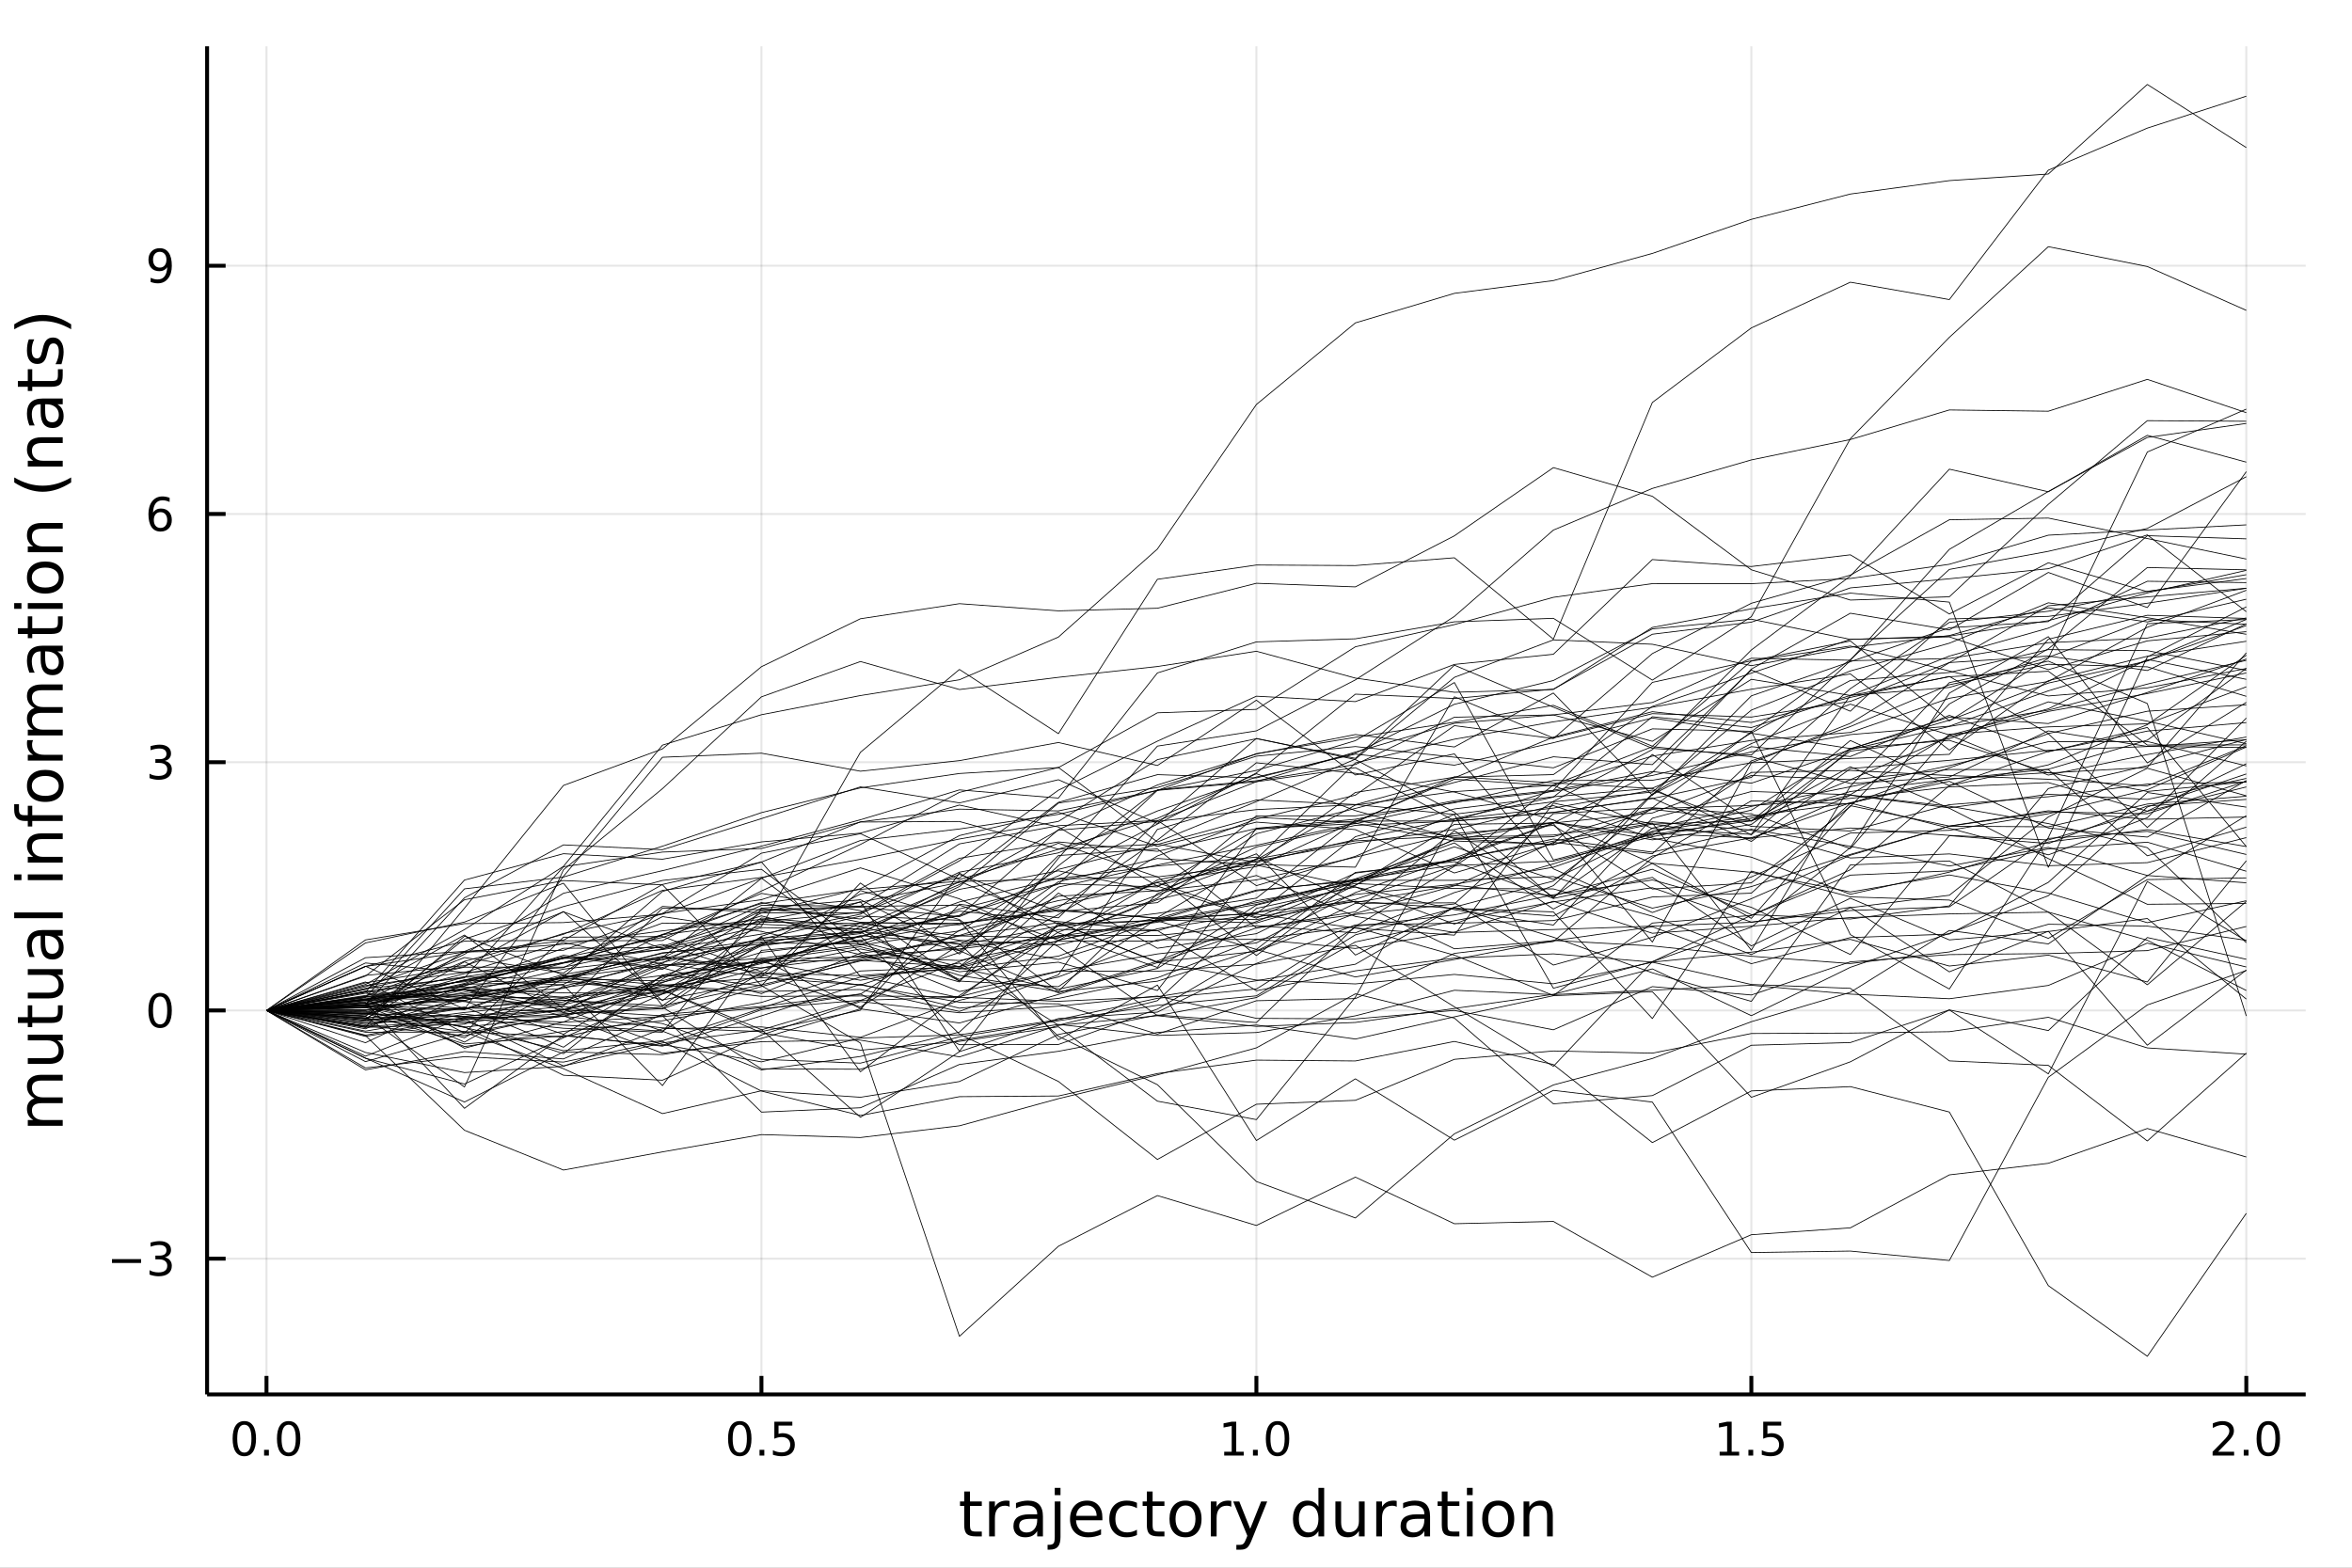 <?xml version="1.0" encoding="utf-8"?>
<svg xmlns="http://www.w3.org/2000/svg" xmlns:xlink="http://www.w3.org/1999/xlink" width="600" height="400" viewBox="0 0 2400 1600">
<rect x="0" y="0" width="2400" height="1600" fill="#808080" stroke="none"/>
<defs>
  <clipPath id="clip620">
    <rect x="0" y="0" width="2400" height="1600"/>
  </clipPath>
</defs>
<path clip-path="url(#clip620)" d="
M0 1600 L2400 1600 L2400 0 L0 0  Z
  " fill="#ffffff" fill-rule="evenodd" fill-opacity="1"/>
<defs>
  <clipPath id="clip621">
    <rect x="480" y="0" width="1681" height="1600"/>
  </clipPath>
</defs>
<path clip-path="url(#clip620)" d="
M211.325 1423.18 L2352.76 1423.18 L2352.76 47.244 L211.325 47.244  Z
  " fill="#ffffff" fill-rule="evenodd" fill-opacity="1"/>
<defs>
  <clipPath id="clip622">
    <rect x="211" y="47" width="2142" height="1377"/>
  </clipPath>
</defs>
<polyline clip-path="url(#clip622)" style="stroke:#000000; stroke-linecap:butt; stroke-linejoin:round; stroke-width:2; stroke-opacity:0.1; fill:none" points="
  271.931,1423.18 271.931,47.244 
  "/>
<polyline clip-path="url(#clip622)" style="stroke:#000000; stroke-linecap:butt; stroke-linejoin:round; stroke-width:2; stroke-opacity:0.1; fill:none" points="
  776.986,1423.18 776.986,47.244 
  "/>
<polyline clip-path="url(#clip622)" style="stroke:#000000; stroke-linecap:butt; stroke-linejoin:round; stroke-width:2; stroke-opacity:0.1; fill:none" points="
  1282.04,1423.18 1282.04,47.244 
  "/>
<polyline clip-path="url(#clip622)" style="stroke:#000000; stroke-linecap:butt; stroke-linejoin:round; stroke-width:2; stroke-opacity:0.1; fill:none" points="
  1787.09,1423.18 1787.09,47.244 
  "/>
<polyline clip-path="url(#clip622)" style="stroke:#000000; stroke-linecap:butt; stroke-linejoin:round; stroke-width:2; stroke-opacity:0.1; fill:none" points="
  2292.15,1423.18 2292.15,47.244 
  "/>
<polyline clip-path="url(#clip620)" style="stroke:#000000; stroke-linecap:butt; stroke-linejoin:round; stroke-width:4; stroke-opacity:1; fill:none" points="
  211.325,1423.18 2352.76,1423.18 
  "/>
<polyline clip-path="url(#clip620)" style="stroke:#000000; stroke-linecap:butt; stroke-linejoin:round; stroke-width:4; stroke-opacity:1; fill:none" points="
  271.931,1423.18 271.931,1404.28 
  "/>
<polyline clip-path="url(#clip620)" style="stroke:#000000; stroke-linecap:butt; stroke-linejoin:round; stroke-width:4; stroke-opacity:1; fill:none" points="
  776.986,1423.18 776.986,1404.28 
  "/>
<polyline clip-path="url(#clip620)" style="stroke:#000000; stroke-linecap:butt; stroke-linejoin:round; stroke-width:4; stroke-opacity:1; fill:none" points="
  1282.04,1423.18 1282.04,1404.28 
  "/>
<polyline clip-path="url(#clip620)" style="stroke:#000000; stroke-linecap:butt; stroke-linejoin:round; stroke-width:4; stroke-opacity:1; fill:none" points="
  1787.09,1423.18 1787.09,1404.28 
  "/>
<polyline clip-path="url(#clip620)" style="stroke:#000000; stroke-linecap:butt; stroke-linejoin:round; stroke-width:4; stroke-opacity:1; fill:none" points="
  2292.15,1423.18 2292.15,1404.28 
  "/>
<path clip-path="url(#clip620)" d="M249.316 1454.1 Q245.704 1454.1 243.876 1457.66 Q242.07 1461.2 242.07 1468.33 Q242.07 1475.44 243.876 1479.01 Q245.704 1482.55 249.316 1482.55 Q252.95 1482.55 254.755 1479.01 Q256.584 1475.44 256.584 1468.33 Q256.584 1461.2 254.755 1457.66 Q252.95 1454.1 249.316 1454.1 M249.316 1450.39 Q255.126 1450.39 258.181 1455 Q261.26 1459.58 261.26 1468.33 Q261.26 1477.06 258.181 1481.67 Q255.126 1486.25 249.316 1486.25 Q243.505 1486.25 240.427 1481.67 Q237.371 1477.06 237.371 1468.33 Q237.371 1459.58 240.427 1455 Q243.505 1450.39 249.316 1450.39 Z" fill="#000000" fill-rule="evenodd" fill-opacity="1" /><path clip-path="url(#clip620)" d="M269.477 1479.7 L274.362 1479.7 L274.362 1485.58 L269.477 1485.58 L269.477 1479.7 Z" fill="#000000" fill-rule="evenodd" fill-opacity="1" /><path clip-path="url(#clip620)" d="M294.547 1454.1 Q290.936 1454.1 289.107 1457.66 Q287.301 1461.2 287.301 1468.33 Q287.301 1475.44 289.107 1479.01 Q290.936 1482.55 294.547 1482.55 Q298.181 1482.55 299.987 1479.01 Q301.815 1475.44 301.815 1468.33 Q301.815 1461.2 299.987 1457.66 Q298.181 1454.1 294.547 1454.1 M294.547 1450.39 Q300.357 1450.39 303.413 1455 Q306.491 1459.58 306.491 1468.33 Q306.491 1477.06 303.413 1481.67 Q300.357 1486.25 294.547 1486.25 Q288.737 1486.25 285.658 1481.67 Q282.602 1477.06 282.602 1468.33 Q282.602 1459.58 285.658 1455 Q288.737 1450.39 294.547 1450.39 Z" fill="#000000" fill-rule="evenodd" fill-opacity="1" /><path clip-path="url(#clip620)" d="M754.868 1454.1 Q751.257 1454.1 749.428 1457.66 Q747.622 1461.2 747.622 1468.33 Q747.622 1475.44 749.428 1479.01 Q751.257 1482.55 754.868 1482.55 Q758.502 1482.55 760.308 1479.01 Q762.136 1475.44 762.136 1468.33 Q762.136 1461.2 760.308 1457.66 Q758.502 1454.1 754.868 1454.1 M754.868 1450.39 Q760.678 1450.39 763.733 1455 Q766.812 1459.58 766.812 1468.33 Q766.812 1477.06 763.733 1481.67 Q760.678 1486.25 754.868 1486.25 Q749.058 1486.25 745.979 1481.67 Q742.923 1477.06 742.923 1468.33 Q742.923 1459.58 745.979 1455 Q749.058 1450.39 754.868 1450.39 Z" fill="#000000" fill-rule="evenodd" fill-opacity="1" /><path clip-path="url(#clip620)" d="M775.03 1479.7 L779.914 1479.7 L779.914 1485.58 L775.03 1485.58 L775.03 1479.7 Z" fill="#000000" fill-rule="evenodd" fill-opacity="1" /><path clip-path="url(#clip620)" d="M790.145 1451.02 L808.502 1451.02 L808.502 1454.96 L794.428 1454.96 L794.428 1463.43 Q795.446 1463.08 796.465 1462.92 Q797.483 1462.73 798.502 1462.73 Q804.289 1462.73 807.668 1465.9 Q811.048 1469.08 811.048 1474.49 Q811.048 1480.07 807.576 1483.17 Q804.104 1486.25 797.784 1486.25 Q795.608 1486.25 793.34 1485.88 Q791.094 1485.51 788.687 1484.77 L788.687 1480.07 Q790.77 1481.2 792.993 1481.76 Q795.215 1482.32 797.692 1482.32 Q801.696 1482.32 804.034 1480.21 Q806.372 1478.1 806.372 1474.49 Q806.372 1470.88 804.034 1468.77 Q801.696 1466.67 797.692 1466.67 Q795.817 1466.67 793.942 1467.08 Q792.09 1467.5 790.145 1468.38 L790.145 1451.02 Z" fill="#000000" fill-rule="evenodd" fill-opacity="1" /><path clip-path="url(#clip620)" d="M1249.19 1481.64 L1256.83 1481.64 L1256.83 1455.28 L1248.52 1456.95 L1248.52 1452.69 L1256.79 1451.02 L1261.46 1451.02 L1261.46 1481.64 L1269.1 1481.64 L1269.1 1485.58 L1249.19 1485.58 L1249.19 1481.64 Z" fill="#000000" fill-rule="evenodd" fill-opacity="1" /><path clip-path="url(#clip620)" d="M1278.54 1479.7 L1283.43 1479.7 L1283.43 1485.58 L1278.54 1485.58 L1278.54 1479.7 Z" fill="#000000" fill-rule="evenodd" fill-opacity="1" /><path clip-path="url(#clip620)" d="M1303.61 1454.1 Q1300 1454.1 1298.17 1457.66 Q1296.37 1461.2 1296.37 1468.33 Q1296.37 1475.44 1298.17 1479.01 Q1300 1482.55 1303.61 1482.55 Q1307.25 1482.55 1309.05 1479.01 Q1310.88 1475.44 1310.88 1468.33 Q1310.88 1461.2 1309.05 1457.66 Q1307.25 1454.1 1303.61 1454.1 M1303.61 1450.39 Q1309.42 1450.39 1312.48 1455 Q1315.56 1459.58 1315.56 1468.33 Q1315.56 1477.06 1312.48 1481.67 Q1309.42 1486.25 1303.61 1486.25 Q1297.8 1486.25 1294.73 1481.67 Q1291.67 1477.06 1291.67 1468.33 Q1291.67 1459.58 1294.73 1455 Q1297.8 1450.39 1303.61 1450.39 Z" fill="#000000" fill-rule="evenodd" fill-opacity="1" /><path clip-path="url(#clip620)" d="M1754.75 1481.64 L1762.38 1481.64 L1762.38 1455.28 L1754.07 1456.95 L1754.07 1452.69 L1762.34 1451.02 L1767.01 1451.02 L1767.01 1481.64 L1774.65 1481.64 L1774.65 1485.58 L1754.75 1485.58 L1754.75 1481.64 Z" fill="#000000" fill-rule="evenodd" fill-opacity="1" /><path clip-path="url(#clip620)" d="M1784.1 1479.7 L1788.98 1479.7 L1788.98 1485.58 L1784.1 1485.58 L1784.1 1479.7 Z" fill="#000000" fill-rule="evenodd" fill-opacity="1" /><path clip-path="url(#clip620)" d="M1799.21 1451.02 L1817.57 1451.02 L1817.57 1454.96 L1803.5 1454.96 L1803.5 1463.43 Q1804.51 1463.08 1805.53 1462.92 Q1806.55 1462.73 1807.57 1462.73 Q1813.36 1462.73 1816.74 1465.9 Q1820.12 1469.08 1820.12 1474.49 Q1820.12 1480.07 1816.64 1483.17 Q1813.17 1486.25 1806.85 1486.25 Q1804.68 1486.25 1802.41 1485.88 Q1800.16 1485.51 1797.75 1484.77 L1797.75 1480.07 Q1799.84 1481.2 1802.06 1481.76 Q1804.28 1482.32 1806.76 1482.32 Q1810.76 1482.32 1813.1 1480.21 Q1815.44 1478.1 1815.44 1474.49 Q1815.44 1470.88 1813.1 1468.77 Q1810.76 1466.67 1806.76 1466.67 Q1804.88 1466.67 1803.01 1467.08 Q1801.16 1467.5 1799.21 1468.38 L1799.21 1451.02 Z" fill="#000000" fill-rule="evenodd" fill-opacity="1" /><path clip-path="url(#clip620)" d="M2263.39 1481.64 L2279.71 1481.64 L2279.71 1485.58 L2257.76 1485.58 L2257.76 1481.64 Q2260.42 1478.89 2265.01 1474.26 Q2269.61 1469.61 2270.8 1468.27 Q2273.04 1465.74 2273.92 1464.01 Q2274.82 1462.25 2274.82 1460.56 Q2274.82 1457.8 2272.88 1456.07 Q2270.96 1454.33 2267.86 1454.33 Q2265.66 1454.33 2263.2 1455.09 Q2260.77 1455.86 2257.99 1457.41 L2257.99 1452.69 Q2260.82 1451.55 2263.27 1450.97 Q2265.73 1450.39 2267.76 1450.39 Q2273.13 1450.39 2276.33 1453.08 Q2279.52 1455.77 2279.52 1460.26 Q2279.52 1462.39 2278.71 1464.31 Q2277.92 1466.2 2275.82 1468.8 Q2275.24 1469.47 2272.14 1472.69 Q2269.04 1475.88 2263.39 1481.64 Z" fill="#000000" fill-rule="evenodd" fill-opacity="1" /><path clip-path="url(#clip620)" d="M2289.52 1479.7 L2294.41 1479.7 L2294.41 1485.58 L2289.52 1485.58 L2289.52 1479.7 Z" fill="#000000" fill-rule="evenodd" fill-opacity="1" /><path clip-path="url(#clip620)" d="M2314.59 1454.1 Q2310.98 1454.1 2309.15 1457.66 Q2307.35 1461.2 2307.35 1468.33 Q2307.35 1475.44 2309.15 1479.01 Q2310.98 1482.55 2314.59 1482.55 Q2318.23 1482.55 2320.03 1479.01 Q2321.86 1475.44 2321.86 1468.33 Q2321.86 1461.2 2320.03 1457.66 Q2318.23 1454.1 2314.59 1454.1 M2314.59 1450.39 Q2320.4 1450.39 2323.46 1455 Q2326.54 1459.58 2326.54 1468.33 Q2326.54 1477.06 2323.46 1481.67 Q2320.4 1486.25 2314.59 1486.25 Q2308.78 1486.25 2305.7 1481.67 Q2302.65 1477.06 2302.65 1468.33 Q2302.65 1459.58 2305.7 1455 Q2308.78 1450.39 2314.59 1450.39 Z" fill="#000000" fill-rule="evenodd" fill-opacity="1" /><path clip-path="url(#clip620)" d="M989.775 1522.27 L989.775 1532.4 L1001.84 1532.4 L1001.84 1536.95 L989.775 1536.95 L989.775 1556.3 Q989.775 1560.66 990.952 1561.9 Q992.162 1563.14 995.822 1563.14 L1001.84 1563.14 L1001.84 1568.04 L995.822 1568.04 Q989.043 1568.04 986.465 1565.53 Q983.886 1562.98 983.886 1556.3 L983.886 1536.95 L979.59 1536.95 L979.59 1532.4 L983.886 1532.4 L983.886 1522.27 L989.775 1522.27 Z" fill="#000000" fill-rule="evenodd" fill-opacity="1" /><path clip-path="url(#clip620)" d="M1030.2 1537.87 Q1029.21 1537.3 1028.03 1537.04 Q1026.89 1536.76 1025.49 1536.76 Q1020.52 1536.76 1017.85 1540 Q1015.21 1543.22 1015.21 1549.27 L1015.21 1568.04 L1009.32 1568.04 L1009.32 1532.4 L1015.21 1532.4 L1015.21 1537.93 Q1017.05 1534.69 1020.01 1533.13 Q1022.97 1531.54 1027.21 1531.54 Q1027.81 1531.54 1028.54 1531.63 Q1029.27 1531.7 1030.17 1531.85 L1030.2 1537.87 Z" fill="#000000" fill-rule="evenodd" fill-opacity="1" /><path clip-path="url(#clip620)" d="M1052.54 1550.12 Q1045.44 1550.12 1042.71 1551.75 Q1039.97 1553.37 1039.97 1557.29 Q1039.97 1560.4 1042.01 1562.25 Q1044.07 1564.07 1047.61 1564.07 Q1052.48 1564.07 1055.41 1560.63 Q1058.37 1557.16 1058.37 1551.43 L1058.37 1550.12 L1052.54 1550.12 M1064.22 1547.71 L1064.22 1568.04 L1058.37 1568.04 L1058.37 1562.63 Q1056.36 1565.88 1053.37 1567.44 Q1050.38 1568.97 1046.05 1568.97 Q1040.57 1568.97 1037.33 1565.91 Q1034.11 1562.82 1034.11 1557.67 Q1034.11 1551.65 1038.12 1548.6 Q1042.16 1545.54 1050.15 1545.54 L1058.37 1545.54 L1058.37 1544.97 Q1058.37 1540.93 1055.69 1538.73 Q1053.05 1536.5 1048.24 1536.5 Q1045.19 1536.5 1042.29 1537.23 Q1039.4 1537.97 1036.72 1539.43 L1036.72 1534.02 Q1039.94 1532.78 1042.96 1532.17 Q1045.98 1531.54 1048.85 1531.54 Q1056.58 1531.54 1060.4 1535.55 Q1064.22 1539.56 1064.22 1547.71 Z" fill="#000000" fill-rule="evenodd" fill-opacity="1" /><path clip-path="url(#clip620)" d="M1076.28 1532.4 L1082.14 1532.4 L1082.14 1568.68 Q1082.14 1575.49 1079.53 1578.55 Q1076.95 1581.6 1071.19 1581.6 L1068.96 1581.6 L1068.96 1576.64 L1070.52 1576.64 Q1073.87 1576.64 1075.08 1575.08 Q1076.28 1573.55 1076.28 1568.68 L1076.28 1532.4 M1076.28 1518.52 L1082.14 1518.52 L1082.14 1525.93 L1076.28 1525.93 L1076.28 1518.52 Z" fill="#000000" fill-rule="evenodd" fill-opacity="1" /><path clip-path="url(#clip620)" d="M1124.89 1548.76 L1124.89 1551.62 L1097.96 1551.62 Q1098.34 1557.67 1101.59 1560.85 Q1104.87 1564 1110.69 1564 Q1114.07 1564 1117.22 1563.17 Q1120.4 1562.35 1123.52 1560.69 L1123.52 1566.23 Q1120.37 1567.57 1117.06 1568.27 Q1113.75 1568.97 1110.34 1568.97 Q1101.81 1568.97 1096.81 1564 Q1091.85 1559.04 1091.85 1550.57 Q1091.85 1541.82 1096.56 1536.69 Q1101.3 1531.54 1109.32 1531.54 Q1116.52 1531.54 1120.69 1536.18 Q1124.89 1540.8 1124.89 1548.76 M1119.03 1547.04 Q1118.97 1542.23 1116.33 1539.37 Q1113.72 1536.5 1109.39 1536.5 Q1104.48 1536.5 1101.52 1539.27 Q1098.6 1542.04 1098.15 1547.07 L1119.03 1547.04 Z" fill="#000000" fill-rule="evenodd" fill-opacity="1" /><path clip-path="url(#clip620)" d="M1160.15 1533.76 L1160.15 1539.24 Q1157.67 1537.87 1155.16 1537.2 Q1152.67 1536.5 1150.13 1536.5 Q1144.43 1536.5 1141.28 1540.13 Q1138.13 1543.73 1138.13 1550.25 Q1138.13 1556.78 1141.28 1560.4 Q1144.43 1564 1150.13 1564 Q1152.67 1564 1155.16 1563.33 Q1157.67 1562.63 1160.15 1561.26 L1160.15 1566.68 Q1157.7 1567.82 1155.06 1568.39 Q1152.45 1568.97 1149.49 1568.97 Q1141.44 1568.97 1136.7 1563.91 Q1131.95 1558.85 1131.95 1550.25 Q1131.95 1541.53 1136.73 1536.53 Q1141.53 1531.54 1149.87 1531.54 Q1152.58 1531.54 1155.16 1532.11 Q1157.73 1532.65 1160.15 1533.76 Z" fill="#000000" fill-rule="evenodd" fill-opacity="1" /><path clip-path="url(#clip620)" d="M1176.13 1522.27 L1176.13 1532.4 L1188.19 1532.4 L1188.19 1536.95 L1176.13 1536.95 L1176.13 1556.3 Q1176.13 1560.66 1177.31 1561.9 Q1178.52 1563.14 1182.18 1563.14 L1188.19 1563.14 L1188.19 1568.04 L1182.18 1568.04 Q1175.4 1568.04 1172.82 1565.53 Q1170.24 1562.98 1170.24 1556.3 L1170.24 1536.95 L1165.95 1536.95 L1165.95 1532.4 L1170.24 1532.4 L1170.24 1522.27 L1176.13 1522.27 Z" fill="#000000" fill-rule="evenodd" fill-opacity="1" /><path clip-path="url(#clip620)" d="M1209.71 1536.5 Q1205 1536.5 1202.26 1540.19 Q1199.52 1543.85 1199.52 1550.25 Q1199.52 1556.65 1202.23 1560.34 Q1204.97 1564 1209.71 1564 Q1214.39 1564 1217.13 1560.31 Q1219.86 1556.62 1219.86 1550.25 Q1219.86 1543.92 1217.13 1540.23 Q1214.39 1536.5 1209.71 1536.5 M1209.71 1531.54 Q1217.35 1531.54 1221.71 1536.5 Q1226.07 1541.47 1226.07 1550.25 Q1226.07 1559 1221.71 1564 Q1217.35 1568.97 1209.71 1568.97 Q1202.04 1568.97 1197.68 1564 Q1193.35 1559 1193.35 1550.25 Q1193.35 1541.47 1197.68 1536.5 Q1202.04 1531.54 1209.71 1531.54 Z" fill="#000000" fill-rule="evenodd" fill-opacity="1" /><path clip-path="url(#clip620)" d="M1256.43 1537.87 Q1255.45 1537.3 1254.27 1537.04 Q1253.12 1536.76 1251.72 1536.76 Q1246.76 1536.76 1244.08 1540 Q1241.44 1543.22 1241.44 1549.27 L1241.44 1568.04 L1235.55 1568.04 L1235.55 1532.4 L1241.44 1532.4 L1241.44 1537.93 Q1243.29 1534.69 1246.25 1533.13 Q1249.21 1531.54 1253.44 1531.54 Q1254.05 1531.54 1254.78 1531.63 Q1255.51 1531.7 1256.4 1531.85 L1256.43 1537.87 Z" fill="#000000" fill-rule="evenodd" fill-opacity="1" /><path clip-path="url(#clip620)" d="M1277.41 1571.35 Q1274.93 1577.72 1272.57 1579.66 Q1270.22 1581.6 1266.27 1581.6 L1261.59 1581.6 L1261.59 1576.7 L1265.03 1576.7 Q1267.45 1576.7 1268.78 1575.56 Q1270.12 1574.41 1271.74 1570.14 L1272.79 1567.47 L1258.38 1532.4 L1264.58 1532.4 L1275.72 1560.28 L1286.86 1532.4 L1293.07 1532.4 L1277.41 1571.35 Z" fill="#000000" fill-rule="evenodd" fill-opacity="1" /><path clip-path="url(#clip620)" d="M1345.33 1537.81 L1345.33 1518.52 L1351.19 1518.52 L1351.19 1568.04 L1345.33 1568.04 L1345.33 1562.7 Q1343.49 1565.88 1340.65 1567.44 Q1337.85 1568.97 1333.9 1568.97 Q1327.44 1568.97 1323.37 1563.81 Q1319.33 1558.65 1319.33 1550.25 Q1319.33 1541.85 1323.37 1536.69 Q1327.44 1531.54 1333.9 1531.54 Q1337.85 1531.54 1340.65 1533.1 Q1343.49 1534.62 1345.33 1537.81 M1325.37 1550.25 Q1325.37 1556.71 1328.02 1560.4 Q1330.69 1564.07 1335.34 1564.07 Q1339.98 1564.07 1342.66 1560.4 Q1345.33 1556.71 1345.33 1550.25 Q1345.33 1543.79 1342.66 1540.13 Q1339.98 1536.44 1335.34 1536.44 Q1330.69 1536.44 1328.02 1540.13 Q1325.37 1543.79 1325.37 1550.25 Z" fill="#000000" fill-rule="evenodd" fill-opacity="1" /><path clip-path="url(#clip620)" d="M1362.65 1553.98 L1362.65 1532.4 L1368.5 1532.4 L1368.5 1553.75 Q1368.5 1558.81 1370.48 1561.36 Q1372.45 1563.87 1376.4 1563.87 Q1381.14 1563.87 1383.88 1560.85 Q1386.64 1557.83 1386.64 1552.61 L1386.64 1532.4 L1392.5 1532.4 L1392.5 1568.04 L1386.64 1568.04 L1386.64 1562.57 Q1384.51 1565.82 1381.68 1567.41 Q1378.88 1568.97 1375.15 1568.97 Q1369.01 1568.97 1365.83 1565.15 Q1362.65 1561.33 1362.65 1553.98 M1377.38 1531.54 L1377.38 1531.54 Z" fill="#000000" fill-rule="evenodd" fill-opacity="1" /><path clip-path="url(#clip620)" d="M1425.22 1537.87 Q1424.23 1537.3 1423.06 1537.04 Q1421.91 1536.76 1420.51 1536.76 Q1415.55 1536.76 1412.87 1540 Q1410.23 1543.22 1410.23 1549.27 L1410.23 1568.04 L1404.34 1568.04 L1404.34 1532.4 L1410.23 1532.4 L1410.23 1537.93 Q1412.08 1534.69 1415.04 1533.13 Q1418 1531.54 1422.23 1531.54 Q1422.83 1531.54 1423.57 1531.63 Q1424.3 1531.7 1425.19 1531.85 L1425.22 1537.87 Z" fill="#000000" fill-rule="evenodd" fill-opacity="1" /><path clip-path="url(#clip620)" d="M1447.56 1550.12 Q1440.47 1550.12 1437.73 1551.75 Q1434.99 1553.37 1434.99 1557.29 Q1434.99 1560.4 1437.03 1562.25 Q1439.1 1564.07 1442.63 1564.07 Q1447.5 1564.07 1450.43 1560.63 Q1453.39 1557.16 1453.39 1551.43 L1453.39 1550.12 L1447.56 1550.12 M1459.25 1547.71 L1459.25 1568.04 L1453.39 1568.04 L1453.39 1562.63 Q1451.38 1565.88 1448.39 1567.44 Q1445.4 1568.97 1441.07 1568.97 Q1435.6 1568.97 1432.35 1565.91 Q1429.14 1562.82 1429.14 1557.67 Q1429.14 1551.65 1433.15 1548.6 Q1437.19 1545.54 1445.18 1545.54 L1453.39 1545.54 L1453.39 1544.97 Q1453.39 1540.93 1450.72 1538.73 Q1448.07 1536.5 1443.27 1536.5 Q1440.21 1536.5 1437.32 1537.23 Q1434.42 1537.97 1431.75 1539.43 L1431.75 1534.02 Q1434.96 1532.78 1437.98 1532.17 Q1441.01 1531.54 1443.87 1531.54 Q1451.61 1531.54 1455.43 1535.55 Q1459.25 1539.56 1459.25 1547.71 Z" fill="#000000" fill-rule="evenodd" fill-opacity="1" /><path clip-path="url(#clip620)" d="M1477.1 1522.27 L1477.1 1532.4 L1489.16 1532.4 L1489.16 1536.95 L1477.1 1536.95 L1477.1 1556.3 Q1477.1 1560.66 1478.28 1561.9 Q1479.49 1563.14 1483.15 1563.14 L1489.16 1563.14 L1489.16 1568.04 L1483.15 1568.04 Q1476.37 1568.04 1473.79 1565.53 Q1471.21 1562.98 1471.21 1556.3 L1471.21 1536.95 L1466.92 1536.95 L1466.92 1532.4 L1471.21 1532.4 L1471.21 1522.27 L1477.1 1522.27 Z" fill="#000000" fill-rule="evenodd" fill-opacity="1" /><path clip-path="url(#clip620)" d="M1496.87 1532.4 L1502.72 1532.4 L1502.72 1568.04 L1496.87 1568.04 L1496.87 1532.4 M1496.87 1518.52 L1502.72 1518.52 L1502.72 1525.93 L1496.87 1525.93 L1496.87 1518.52 Z" fill="#000000" fill-rule="evenodd" fill-opacity="1" /><path clip-path="url(#clip620)" d="M1528.79 1536.5 Q1524.08 1536.5 1521.34 1540.19 Q1518.61 1543.85 1518.61 1550.25 Q1518.61 1556.65 1521.31 1560.34 Q1524.05 1564 1528.79 1564 Q1533.47 1564 1536.21 1560.31 Q1538.94 1556.62 1538.94 1550.25 Q1538.94 1543.92 1536.21 1540.23 Q1533.47 1536.5 1528.79 1536.5 M1528.79 1531.54 Q1536.43 1531.54 1540.79 1536.5 Q1545.15 1541.47 1545.15 1550.25 Q1545.15 1559 1540.79 1564 Q1536.43 1568.97 1528.79 1568.97 Q1521.12 1568.97 1516.76 1564 Q1512.43 1559 1512.43 1550.25 Q1512.43 1541.47 1516.76 1536.5 Q1521.12 1531.54 1528.79 1531.54 Z" fill="#000000" fill-rule="evenodd" fill-opacity="1" /><path clip-path="url(#clip620)" d="M1584.49 1546.53 L1584.49 1568.04 L1578.63 1568.04 L1578.63 1546.72 Q1578.63 1541.66 1576.66 1539.14 Q1574.69 1536.63 1570.74 1536.63 Q1566 1536.63 1563.26 1539.65 Q1560.52 1542.68 1560.52 1547.9 L1560.52 1568.04 L1554.64 1568.04 L1554.64 1532.4 L1560.52 1532.4 L1560.52 1537.93 Q1562.62 1534.72 1565.46 1533.13 Q1568.32 1531.54 1572.05 1531.54 Q1578.19 1531.54 1581.34 1535.36 Q1584.49 1539.14 1584.49 1546.53 Z" fill="#000000" fill-rule="evenodd" fill-opacity="1" /><polyline clip-path="url(#clip622)" style="stroke:#000000; stroke-linecap:butt; stroke-linejoin:round; stroke-width:2; stroke-opacity:0.1; fill:none" points="
  211.325,1284.62 2352.76,1284.62 
  "/>
<polyline clip-path="url(#clip622)" style="stroke:#000000; stroke-linecap:butt; stroke-linejoin:round; stroke-width:2; stroke-opacity:0.1; fill:none" points="
  211.325,1031.27 2352.76,1031.27 
  "/>
<polyline clip-path="url(#clip622)" style="stroke:#000000; stroke-linecap:butt; stroke-linejoin:round; stroke-width:2; stroke-opacity:0.1; fill:none" points="
  211.325,777.917 2352.76,777.917 
  "/>
<polyline clip-path="url(#clip622)" style="stroke:#000000; stroke-linecap:butt; stroke-linejoin:round; stroke-width:2; stroke-opacity:0.1; fill:none" points="
  211.325,524.568 2352.76,524.568 
  "/>
<polyline clip-path="url(#clip622)" style="stroke:#000000; stroke-linecap:butt; stroke-linejoin:round; stroke-width:2; stroke-opacity:0.1; fill:none" points="
  211.325,271.219 2352.76,271.219 
  "/>
<polyline clip-path="url(#clip620)" style="stroke:#000000; stroke-linecap:butt; stroke-linejoin:round; stroke-width:4; stroke-opacity:1; fill:none" points="
  211.325,1423.18 211.325,47.244 
  "/>
<polyline clip-path="url(#clip620)" style="stroke:#000000; stroke-linecap:butt; stroke-linejoin:round; stroke-width:4; stroke-opacity:1; fill:none" points="
  211.325,1284.62 230.222,1284.62 
  "/>
<polyline clip-path="url(#clip620)" style="stroke:#000000; stroke-linecap:butt; stroke-linejoin:round; stroke-width:4; stroke-opacity:1; fill:none" points="
  211.325,1031.27 230.222,1031.27 
  "/>
<polyline clip-path="url(#clip620)" style="stroke:#000000; stroke-linecap:butt; stroke-linejoin:round; stroke-width:4; stroke-opacity:1; fill:none" points="
  211.325,777.917 230.222,777.917 
  "/>
<polyline clip-path="url(#clip620)" style="stroke:#000000; stroke-linecap:butt; stroke-linejoin:round; stroke-width:4; stroke-opacity:1; fill:none" points="
  211.325,524.568 230.222,524.568 
  "/>
<polyline clip-path="url(#clip620)" style="stroke:#000000; stroke-linecap:butt; stroke-linejoin:round; stroke-width:4; stroke-opacity:1; fill:none" points="
  211.325,271.219 230.222,271.219 
  "/>
<path clip-path="url(#clip620)" d="M114.26 1285.07 L143.936 1285.07 L143.936 1289 L114.26 1289 L114.26 1285.07 Z" fill="#000000" fill-rule="evenodd" fill-opacity="1" /><path clip-path="url(#clip620)" d="M168.195 1283.26 Q171.552 1283.98 173.427 1286.25 Q175.325 1288.52 175.325 1291.85 Q175.325 1296.97 171.806 1299.77 Q168.288 1302.57 161.806 1302.57 Q159.63 1302.57 157.315 1302.13 Q155.024 1301.71 152.57 1300.85 L152.57 1296.34 Q154.515 1297.47 156.829 1298.05 Q159.144 1298.63 161.667 1298.63 Q166.065 1298.63 168.357 1296.9 Q170.672 1295.16 170.672 1291.85 Q170.672 1288.79 168.519 1287.08 Q166.39 1285.34 162.57 1285.34 L158.542 1285.34 L158.542 1281.5 L162.755 1281.5 Q166.204 1281.5 168.033 1280.14 Q169.862 1278.75 169.862 1276.15 Q169.862 1273.49 167.964 1272.08 Q166.089 1270.65 162.57 1270.65 Q160.649 1270.65 158.45 1271.06 Q156.251 1271.48 153.612 1272.36 L153.612 1268.19 Q156.274 1267.45 158.589 1267.08 Q160.927 1266.71 162.987 1266.71 Q168.311 1266.71 171.413 1269.14 Q174.514 1271.55 174.514 1275.67 Q174.514 1278.54 172.871 1280.53 Q171.227 1282.5 168.195 1283.26 Z" fill="#000000" fill-rule="evenodd" fill-opacity="1" /><path clip-path="url(#clip620)" d="M163.38 1017.07 Q159.769 1017.07 157.94 1020.63 Q156.135 1024.17 156.135 1031.3 Q156.135 1038.41 157.94 1041.97 Q159.769 1045.51 163.38 1045.51 Q167.015 1045.51 168.82 1041.97 Q170.649 1038.41 170.649 1031.3 Q170.649 1024.17 168.82 1020.63 Q167.015 1017.07 163.38 1017.07 M163.38 1013.36 Q169.19 1013.36 172.246 1017.97 Q175.325 1022.55 175.325 1031.3 Q175.325 1040.03 172.246 1044.63 Q169.19 1049.22 163.38 1049.22 Q157.57 1049.22 154.491 1044.63 Q151.436 1040.03 151.436 1031.3 Q151.436 1022.55 154.491 1017.97 Q157.57 1013.36 163.38 1013.36 Z" fill="#000000" fill-rule="evenodd" fill-opacity="1" /><path clip-path="url(#clip620)" d="M168.195 776.563 Q171.552 777.281 173.427 779.549 Q175.325 781.818 175.325 785.151 Q175.325 790.267 171.806 793.068 Q168.288 795.869 161.806 795.869 Q159.63 795.869 157.315 795.429 Q155.024 795.012 152.57 794.156 L152.57 789.642 Q154.515 790.776 156.829 791.355 Q159.144 791.933 161.667 791.933 Q166.065 791.933 168.357 790.197 Q170.672 788.461 170.672 785.151 Q170.672 782.095 168.519 780.383 Q166.39 778.646 162.57 778.646 L158.542 778.646 L158.542 774.804 L162.755 774.804 Q166.204 774.804 168.033 773.438 Q169.862 772.049 169.862 769.457 Q169.862 766.795 167.964 765.383 Q166.089 763.947 162.57 763.947 Q160.649 763.947 158.45 764.364 Q156.251 764.781 153.612 765.66 L153.612 761.494 Q156.274 760.753 158.589 760.383 Q160.927 760.012 162.987 760.012 Q168.311 760.012 171.413 762.443 Q174.514 764.85 174.514 768.971 Q174.514 771.841 172.871 773.832 Q171.227 775.799 168.195 776.563 Z" fill="#000000" fill-rule="evenodd" fill-opacity="1" /><path clip-path="url(#clip620)" d="M163.797 522.705 Q160.649 522.705 158.797 524.857 Q156.968 527.01 156.968 530.76 Q156.968 534.487 158.797 536.663 Q160.649 538.816 163.797 538.816 Q166.945 538.816 168.774 536.663 Q170.626 534.487 170.626 530.76 Q170.626 527.01 168.774 524.857 Q166.945 522.705 163.797 522.705 M173.079 508.052 L173.079 512.311 Q171.32 511.478 169.514 511.038 Q167.732 510.598 165.973 510.598 Q161.343 510.598 158.89 513.723 Q156.459 516.848 156.112 523.168 Q157.478 521.154 159.538 520.089 Q161.598 519.001 164.075 519.001 Q169.283 519.001 172.292 522.172 Q175.325 525.32 175.325 530.76 Q175.325 536.084 172.177 539.302 Q169.028 542.519 163.797 542.519 Q157.802 542.519 154.63 537.936 Q151.459 533.33 151.459 524.603 Q151.459 516.408 155.348 511.547 Q159.237 506.663 165.788 506.663 Q167.547 506.663 169.329 507.01 Q171.135 507.358 173.079 508.052 Z" fill="#000000" fill-rule="evenodd" fill-opacity="1" /><path clip-path="url(#clip620)" d="M153.704 287.781 L153.704 283.522 Q155.464 284.355 157.269 284.795 Q159.075 285.235 160.811 285.235 Q165.44 285.235 167.871 282.133 Q170.325 279.008 170.672 272.666 Q169.329 274.656 167.269 275.721 Q165.209 276.786 162.709 276.786 Q157.524 276.786 154.491 273.661 Q151.482 270.513 151.482 265.073 Q151.482 259.749 154.63 256.532 Q157.778 253.314 163.01 253.314 Q169.005 253.314 172.153 257.92 Q175.325 262.504 175.325 271.254 Q175.325 279.425 171.436 284.309 Q167.57 289.17 161.019 289.17 Q159.26 289.17 157.454 288.823 Q155.649 288.476 153.704 287.781 M163.01 273.129 Q166.158 273.129 167.987 270.976 Q169.839 268.823 169.839 265.073 Q169.839 261.346 167.987 259.194 Q166.158 257.018 163.01 257.018 Q159.862 257.018 158.01 259.194 Q156.181 261.346 156.181 265.073 Q156.181 268.823 158.01 270.976 Q159.862 273.129 163.01 273.129 Z" fill="#000000" fill-rule="evenodd" fill-opacity="1" /><path clip-path="url(#clip620)" d="M35.199 1120.99 Q31.253 1118.79 29.375 1115.74 Q27.497 1112.68 27.497 1108.54 Q27.497 1102.97 31.412 1099.95 Q35.295 1096.93 42.488 1096.93 L64.004 1096.93 L64.004 1102.82 L42.679 1102.82 Q37.555 1102.82 35.072 1104.63 Q32.589 1106.44 32.589 1110.17 Q32.589 1114.72 35.613 1117.36 Q38.637 1120 43.857 1120 L64.004 1120 L64.004 1125.89 L42.679 1125.89 Q37.523 1125.89 35.072 1127.71 Q32.589 1129.52 32.589 1133.31 Q32.589 1137.8 35.645 1140.44 Q38.669 1143.08 43.857 1143.08 L64.004 1143.08 L64.004 1148.97 L28.356 1148.97 L28.356 1143.08 L33.894 1143.08 Q30.616 1141.07 29.056 1138.27 Q27.497 1135.47 27.497 1131.62 Q27.497 1127.74 29.47 1125.03 Q31.444 1122.29 35.199 1120.99 Z" fill="#000000" fill-rule="evenodd" fill-opacity="1" /><path clip-path="url(#clip620)" d="M49.936 1085.85 L28.356 1085.85 L28.356 1079.99 L49.713 1079.99 Q54.774 1079.99 57.32 1078.02 Q59.835 1076.05 59.835 1072.1 Q59.835 1067.36 56.811 1064.62 Q53.787 1061.85 48.567 1061.85 L28.356 1061.85 L28.356 1056 L64.004 1056 L64.004 1061.85 L58.53 1061.85 Q61.776 1063.98 63.368 1066.82 Q64.927 1069.62 64.927 1073.34 Q64.927 1079.49 61.108 1082.67 Q57.288 1085.85 49.936 1085.85 M27.497 1071.11 L27.497 1071.11 Z" fill="#000000" fill-rule="evenodd" fill-opacity="1" /><path clip-path="url(#clip620)" d="M18.235 1038.14 L28.356 1038.14 L28.356 1026.08 L32.908 1026.08 L32.908 1038.14 L52.259 1038.14 Q56.62 1038.14 57.861 1036.96 Q59.103 1035.75 59.103 1032.09 L59.103 1026.08 L64.004 1026.08 L64.004 1032.09 Q64.004 1038.87 61.49 1041.45 Q58.943 1044.03 52.259 1044.03 L32.908 1044.03 L32.908 1048.33 L28.356 1048.33 L28.356 1044.03 L18.235 1044.03 L18.235 1038.14 Z" fill="#000000" fill-rule="evenodd" fill-opacity="1" /><path clip-path="url(#clip620)" d="M49.936 1018.98 L28.356 1018.98 L28.356 1013.12 L49.713 1013.12 Q54.774 1013.12 57.32 1011.15 Q59.835 1009.18 59.835 1005.23 Q59.835 1000.49 56.811 997.75 Q53.787 994.981 48.567 994.981 L28.356 994.981 L28.356 989.124 L64.004 989.124 L64.004 994.981 L58.53 994.981 Q61.776 997.113 63.368 999.946 Q64.927 1002.75 64.927 1006.47 Q64.927 1012.61 61.108 1015.8 Q57.288 1018.98 49.936 1018.98 M27.497 1004.24 L27.497 1004.24 Z" fill="#000000" fill-rule="evenodd" fill-opacity="1" /><path clip-path="url(#clip620)" d="M46.085 960.86 Q46.085 967.958 47.708 970.695 Q49.331 973.433 53.246 973.433 Q56.365 973.433 58.211 971.396 Q60.026 969.327 60.026 965.794 Q60.026 960.924 56.588 957.996 Q53.119 955.036 47.39 955.036 L46.085 955.036 L46.085 960.86 M43.666 949.179 L64.004 949.179 L64.004 955.036 L58.593 955.036 Q61.84 957.041 63.399 960.033 Q64.927 963.025 64.927 967.353 Q64.927 972.828 61.872 976.074 Q58.784 979.289 53.628 979.289 Q47.612 979.289 44.557 975.279 Q41.501 971.236 41.501 963.247 L41.501 955.036 L40.928 955.036 Q36.886 955.036 34.69 957.709 Q32.462 960.351 32.462 965.157 Q32.462 968.213 33.194 971.109 Q33.926 974.006 35.39 976.679 L29.98 976.679 Q28.738 973.464 28.133 970.441 Q27.497 967.417 27.497 964.552 Q27.497 956.818 31.507 952.999 Q35.518 949.179 43.666 949.179 Z" fill="#000000" fill-rule="evenodd" fill-opacity="1" /><path clip-path="url(#clip620)" d="M14.479 937.116 L14.479 931.26 L64.004 931.26 L64.004 937.116 L14.479 937.116 Z" fill="#000000" fill-rule="evenodd" fill-opacity="1" /><path clip-path="url(#clip620)" d="M28.356 898.285 L28.356 892.429 L64.004 892.429 L64.004 898.285 L28.356 898.285 M14.479 898.285 L14.479 892.429 L21.895 892.429 L21.895 898.285 L14.479 898.285 Z" fill="#000000" fill-rule="evenodd" fill-opacity="1" /><path clip-path="url(#clip620)" d="M42.488 850.543 L64.004 850.543 L64.004 856.399 L42.679 856.399 Q37.618 856.399 35.104 858.372 Q32.589 860.346 32.589 864.293 Q32.589 869.035 35.613 871.772 Q38.637 874.51 43.857 874.51 L64.004 874.51 L64.004 880.398 L28.356 880.398 L28.356 874.51 L33.894 874.51 Q30.68 872.409 29.088 869.576 Q27.497 866.712 27.497 862.988 Q27.497 856.845 31.316 853.694 Q35.104 850.543 42.488 850.543 Z" fill="#000000" fill-rule="evenodd" fill-opacity="1" /><path clip-path="url(#clip620)" d="M14.479 820.815 L19.349 820.815 L19.349 826.417 Q19.349 829.568 20.622 830.809 Q21.895 832.018 25.205 832.018 L28.356 832.018 L28.356 822.374 L32.908 822.374 L32.908 832.018 L64.004 832.018 L64.004 837.907 L32.908 837.907 L32.908 843.509 L28.356 843.509 L28.356 837.907 L25.874 837.907 Q19.922 837.907 17.216 835.138 Q14.479 832.369 14.479 826.353 L14.479 820.815 Z" fill="#000000" fill-rule="evenodd" fill-opacity="1" /><path clip-path="url(#clip620)" d="M32.462 802.1 Q32.462 806.81 36.154 809.548 Q39.815 812.285 46.212 812.285 Q52.609 812.285 56.302 809.579 Q59.962 806.842 59.962 802.1 Q59.962 797.421 56.27 794.684 Q52.578 791.946 46.212 791.946 Q39.878 791.946 36.186 794.684 Q32.462 797.421 32.462 802.1 M27.497 802.1 Q27.497 794.461 32.462 790.1 Q37.427 785.74 46.212 785.74 Q54.965 785.74 59.962 790.1 Q64.927 794.461 64.927 802.1 Q64.927 809.77 59.962 814.131 Q54.965 818.459 46.212 818.459 Q37.427 818.459 32.462 814.131 Q27.497 809.77 27.497 802.1 Z" fill="#000000" fill-rule="evenodd" fill-opacity="1" /><path clip-path="url(#clip620)" d="M33.831 755.375 Q33.258 756.362 33.003 757.54 Q32.717 758.686 32.717 760.086 Q32.717 765.051 35.963 767.725 Q39.178 770.367 45.225 770.367 L64.004 770.367 L64.004 776.255 L28.356 776.255 L28.356 770.367 L33.894 770.367 Q30.648 768.521 29.088 765.56 Q27.497 762.6 27.497 758.367 Q27.497 757.762 27.592 757.03 Q27.656 756.298 27.815 755.407 L33.831 755.375 Z" fill="#000000" fill-rule="evenodd" fill-opacity="1" /><path clip-path="url(#clip620)" d="M35.199 722.624 Q31.253 720.428 29.375 717.372 Q27.497 714.317 27.497 710.179 Q27.497 704.609 31.412 701.585 Q35.295 698.561 42.488 698.561 L64.004 698.561 L64.004 704.45 L42.679 704.45 Q37.555 704.45 35.072 706.264 Q32.589 708.078 32.589 711.802 Q32.589 716.354 35.613 718.995 Q38.637 721.637 43.857 721.637 L64.004 721.637 L64.004 727.525 L42.679 727.525 Q37.523 727.525 35.072 729.34 Q32.589 731.154 32.589 734.941 Q32.589 739.429 35.645 742.071 Q38.669 744.713 43.857 744.713 L64.004 744.713 L64.004 750.601 L28.356 750.601 L28.356 744.713 L33.894 744.713 Q30.616 742.708 29.056 739.907 Q27.497 737.106 27.497 733.255 Q27.497 729.371 29.47 726.666 Q31.444 723.929 35.199 722.624 Z" fill="#000000" fill-rule="evenodd" fill-opacity="1" /><path clip-path="url(#clip620)" d="M46.085 670.68 Q46.085 677.777 47.708 680.515 Q49.331 683.252 53.246 683.252 Q56.365 683.252 58.211 681.215 Q60.026 679.146 60.026 675.613 Q60.026 670.743 56.588 667.815 Q53.119 664.855 47.39 664.855 L46.085 664.855 L46.085 670.68 M43.666 658.999 L64.004 658.999 L64.004 664.855 L58.593 664.855 Q61.84 666.86 63.399 669.852 Q64.927 672.844 64.927 677.173 Q64.927 682.647 61.872 685.894 Q58.784 689.108 53.628 689.108 Q47.612 689.108 44.557 685.098 Q41.501 681.056 41.501 673.067 L41.501 664.855 L40.928 664.855 Q36.886 664.855 34.69 667.529 Q32.462 670.17 32.462 674.976 Q32.462 678.032 33.194 680.928 Q33.926 683.825 35.39 686.498 L29.98 686.498 Q28.738 683.284 28.133 680.26 Q27.497 677.236 27.497 674.372 Q27.497 666.637 31.507 662.818 Q35.518 658.999 43.666 658.999 Z" fill="#000000" fill-rule="evenodd" fill-opacity="1" /><path clip-path="url(#clip620)" d="M18.235 641.143 L28.356 641.143 L28.356 629.08 L32.908 629.08 L32.908 641.143 L52.259 641.143 Q56.62 641.143 57.861 639.965 Q59.103 638.756 59.103 635.095 L59.103 629.08 L64.004 629.08 L64.004 635.095 Q64.004 641.875 61.49 644.453 Q58.943 647.031 52.259 647.031 L32.908 647.031 L32.908 651.328 L28.356 651.328 L28.356 647.031 L18.235 647.031 L18.235 641.143 Z" fill="#000000" fill-rule="evenodd" fill-opacity="1" /><path clip-path="url(#clip620)" d="M28.356 621.377 L28.356 615.521 L64.004 615.521 L64.004 621.377 L28.356 621.377 M14.479 621.377 L14.479 615.521 L21.895 615.521 L21.895 621.377 L14.479 621.377 Z" fill="#000000" fill-rule="evenodd" fill-opacity="1" /><path clip-path="url(#clip620)" d="M32.462 589.453 Q32.462 594.164 36.154 596.901 Q39.815 599.638 46.212 599.638 Q52.609 599.638 56.302 596.933 Q59.962 594.196 59.962 589.453 Q59.962 584.774 56.27 582.037 Q52.578 579.3 46.212 579.3 Q39.878 579.3 36.186 582.037 Q32.462 584.774 32.462 589.453 M27.497 589.453 Q27.497 581.814 32.462 577.454 Q37.427 573.093 46.212 573.093 Q54.965 573.093 59.962 577.454 Q64.927 581.814 64.927 589.453 Q64.927 597.124 59.962 601.484 Q54.965 605.813 46.212 605.813 Q37.427 605.813 32.462 601.484 Q27.497 597.124 27.497 589.453 Z" fill="#000000" fill-rule="evenodd" fill-opacity="1" /><path clip-path="url(#clip620)" d="M42.488 533.753 L64.004 533.753 L64.004 539.61 L42.679 539.61 Q37.618 539.61 35.104 541.583 Q32.589 543.556 32.589 547.503 Q32.589 552.246 35.613 554.983 Q38.637 557.72 43.857 557.72 L64.004 557.72 L64.004 563.608 L28.356 563.608 L28.356 557.72 L33.894 557.72 Q30.68 555.619 29.088 552.787 Q27.497 549.922 27.497 546.198 Q27.497 540.055 31.316 536.904 Q35.104 533.753 42.488 533.753 Z" fill="#000000" fill-rule="evenodd" fill-opacity="1" /><path clip-path="url(#clip620)" d="M14.543 487.284 Q21.863 491.549 29.025 493.617 Q36.186 495.686 43.538 495.686 Q50.891 495.686 58.116 493.617 Q65.309 491.517 72.598 487.284 L72.598 492.376 Q65.118 497.15 57.893 499.538 Q50.668 501.893 43.538 501.893 Q36.441 501.893 29.247 499.538 Q22.054 497.182 14.543 492.376 L14.543 487.284 Z" fill="#000000" fill-rule="evenodd" fill-opacity="1" /><path clip-path="url(#clip620)" d="M42.488 446.288 L64.004 446.288 L64.004 452.145 L42.679 452.145 Q37.618 452.145 35.104 454.118 Q32.589 456.092 32.589 460.038 Q32.589 464.781 35.613 467.518 Q38.637 470.255 43.857 470.255 L64.004 470.255 L64.004 476.144 L28.356 476.144 L28.356 470.255 L33.894 470.255 Q30.68 468.155 29.088 465.322 Q27.497 462.457 27.497 458.733 Q27.497 452.591 31.316 449.439 Q35.104 446.288 42.488 446.288 Z" fill="#000000" fill-rule="evenodd" fill-opacity="1" /><path clip-path="url(#clip620)" d="M46.085 418.407 Q46.085 425.504 47.708 428.242 Q49.331 430.979 53.246 430.979 Q56.365 430.979 58.211 428.942 Q60.026 426.873 60.026 423.34 Q60.026 418.47 56.588 415.542 Q53.119 412.582 47.39 412.582 L46.085 412.582 L46.085 418.407 M43.666 406.726 L64.004 406.726 L64.004 412.582 L58.593 412.582 Q61.84 414.587 63.399 417.579 Q64.927 420.571 64.927 424.9 Q64.927 430.374 61.872 433.621 Q58.784 436.835 53.628 436.835 Q47.612 436.835 44.557 432.825 Q41.501 428.783 41.501 420.794 L41.501 412.582 L40.928 412.582 Q36.886 412.582 34.69 415.256 Q32.462 417.897 32.462 422.704 Q32.462 425.759 33.194 428.655 Q33.926 431.552 35.39 434.225 L29.98 434.225 Q28.738 431.011 28.133 427.987 Q27.497 424.963 27.497 422.099 Q27.497 414.364 31.507 410.545 Q35.518 406.726 43.666 406.726 Z" fill="#000000" fill-rule="evenodd" fill-opacity="1" /><path clip-path="url(#clip620)" d="M18.235 388.87 L28.356 388.87 L28.356 376.807 L32.908 376.807 L32.908 388.87 L52.259 388.87 Q56.62 388.87 57.861 387.692 Q59.103 386.483 59.103 382.822 L59.103 376.807 L64.004 376.807 L64.004 382.822 Q64.004 389.602 61.49 392.18 Q58.943 394.758 52.259 394.758 L32.908 394.758 L32.908 399.055 L28.356 399.055 L28.356 394.758 L18.235 394.758 L18.235 388.87 Z" fill="#000000" fill-rule="evenodd" fill-opacity="1" /><path clip-path="url(#clip620)" d="M29.407 346.379 L34.945 346.379 Q33.672 348.861 33.035 351.535 Q32.398 354.209 32.398 357.073 Q32.398 361.434 33.735 363.63 Q35.072 365.794 37.746 365.794 Q39.783 365.794 40.96 364.235 Q42.106 362.675 43.157 357.964 L43.602 355.959 Q44.939 349.721 47.39 347.111 Q49.809 344.469 54.169 344.469 Q59.134 344.469 62.031 348.416 Q64.927 352.331 64.927 359.206 Q64.927 362.07 64.354 365.189 Q63.813 368.277 62.699 371.714 L56.652 371.714 Q58.339 368.468 59.198 365.317 Q60.026 362.166 60.026 359.078 Q60.026 354.941 58.625 352.713 Q57.193 350.485 54.615 350.485 Q52.228 350.485 50.955 352.108 Q49.681 353.699 48.504 359.142 L48.026 361.179 Q46.88 366.622 44.525 369.041 Q42.138 371.46 38 371.46 Q32.971 371.46 30.234 367.895 Q27.497 364.33 27.497 357.773 Q27.497 354.527 27.974 351.662 Q28.452 348.798 29.407 346.379 Z" fill="#000000" fill-rule="evenodd" fill-opacity="1" /><path clip-path="url(#clip620)" d="M14.543 336.066 L14.543 330.974 Q22.054 326.199 29.247 323.844 Q36.441 321.457 43.538 321.457 Q50.668 321.457 57.893 323.844 Q65.118 326.199 72.598 330.974 L72.598 336.066 Q65.309 331.833 58.116 329.764 Q50.891 327.664 43.538 327.664 Q36.186 327.664 29.025 329.764 Q21.863 331.833 14.543 336.066 Z" fill="#000000" fill-rule="evenodd" fill-opacity="1" /><polyline clip-path="url(#clip622)" style="stroke:#000000; stroke-linecap:butt; stroke-linejoin:round; stroke-width:0.8; stroke-opacity:1; fill:none" points="
  271.931,1031.27 372.942,1032.69 473.953,1010.14 574.964,1037.22 675.975,997.321 776.986,980.412 877.997,966.228 979.008,991.813 1080.02,982.006 1181.03,1010.91 
  1282.04,881.04 1383.05,808.751 1484.06,793.208 1585.07,790.562 1686.08,721.008 1787.09,687.041 1888.11,652.505 1989.12,650.012 2090.13,683.438 2191.14,654.077 
  2292.15,644.685 
  "/>
<polyline clip-path="url(#clip622)" style="stroke:#000000; stroke-linecap:butt; stroke-linejoin:round; stroke-width:0.8; stroke-opacity:1; fill:none" points="
  271.931,1031.27 372.942,1019.98 473.953,1010 574.964,1030.5 675.975,1005.98 776.986,1011.93 877.997,1009.9 979.008,1032.25 1080.02,994.878 1181.03,846.488 
  1282.04,816.488 1383.05,821.109 1484.06,831.31 1585.07,1008.59 1686.08,981.491 1787.09,934.125 1888.11,893.151 1989.12,888.845 2090.13,866.35 2191.14,859.546 
  2292.15,889.187 
  "/>
<polyline clip-path="url(#clip622)" style="stroke:#000000; stroke-linecap:butt; stroke-linejoin:round; stroke-width:0.8; stroke-opacity:1; fill:none" points="
  271.931,1031.27 372.942,1017.95 473.953,907.176 574.964,895.119 675.975,863.634 776.986,829.367 877.997,804.087 979.008,789.44 1080.02,783.383 1181.03,727.494 
  1282.04,723.971 1383.05,660.102 1484.06,637.45 1585.07,609.637 1686.08,595.662 1787.09,595.695 1888.11,590.405 1989.12,575.906 2090.13,546.22 2191.14,540.896 
  2292.15,535.678 
  "/>
<polyline clip-path="url(#clip622)" style="stroke:#000000; stroke-linecap:butt; stroke-linejoin:round; stroke-width:0.8; stroke-opacity:1; fill:none" points="
  271.931,1031.27 372.942,1041.2 473.953,955.411 574.964,995.335 675.975,1020.5 776.986,1001.29 877.997,978.301 979.008,954.663 1080.02,924.152 1181.03,900.818 
  1282.04,935.98 1383.05,918.003 1484.06,883.483 1585.07,878.887 1686.08,853.919 1787.09,835.016 1888.11,811.458 1989.12,822.842 2090.13,840.574 2191.14,865.159 
  2292.15,962.144 
  "/>
<polyline clip-path="url(#clip622)" style="stroke:#000000; stroke-linecap:butt; stroke-linejoin:round; stroke-width:0.8; stroke-opacity:1; fill:none" points="
  271.931,1031.27 372.942,1012.24 473.953,1069.83 574.964,1043.05 675.975,1002.9 776.986,964.562 877.997,952.827 979.008,899.626 1080.02,897.173 1181.03,894.715 
  1282.04,975.231 1383.05,897.722 1484.06,882.847 1585.07,801.015 1686.08,762.048 1787.09,772.336 1888.11,799.648 1989.12,793.052 2090.13,745.963 2191.14,761.803 
  2292.15,762.949 
  "/>
<polyline clip-path="url(#clip622)" style="stroke:#000000; stroke-linecap:butt; stroke-linejoin:round; stroke-width:0.8; stroke-opacity:1; fill:none" points="
  271.931,1031.27 372.942,1047.15 473.953,1057 574.964,1035.17 675.975,1029.36 776.986,962.335 877.997,963.358 979.008,995.393 1080.02,1012 1181.03,1001.43 
  1282.04,969.119 1383.05,997.096 1484.06,979.29 1585.07,959.81 1686.08,965.446 1787.09,975.97 1888.11,983.396 1989.12,971.557 2090.13,943.305 2191.14,945.183 
  2292.15,959.716 
  "/>
<polyline clip-path="url(#clip622)" style="stroke:#000000; stroke-linecap:butt; stroke-linejoin:round; stroke-width:0.8; stroke-opacity:1; fill:none" points="
  271.931,1031.27 372.942,986.383 473.953,971.569 574.964,969.899 675.975,932.249 776.986,918.207 877.997,885.724 979.008,917.393 1080.02,966.107 1181.03,1036.5 
  1282.04,1018.11 1383.05,961.332 1484.06,939.713 1585.07,920.462 1686.08,906.018 1787.09,941.08 1888.11,929.299 1989.12,925.557 2090.13,855.686 2191.14,848.487 
  2292.15,872.1 
  "/>
<polyline clip-path="url(#clip622)" style="stroke:#000000; stroke-linecap:butt; stroke-linejoin:round; stroke-width:0.8; stroke-opacity:1; fill:none" points="
  271.931,1031.27 372.942,1026.11 473.953,1030.51 574.964,997.005 675.975,909.859 776.986,879.83 877.997,838.798 979.008,825.811 1080.02,827.61 1181.03,806.664 
  1282.04,769.203 1383.05,752.501 1484.06,737.107 1585.07,719.863 1686.08,761.581 1787.09,674.668 1888.11,659.328 1989.12,684.85 2090.13,710.322 2191.14,702.075 
  2292.15,682.254 
  "/>
<polyline clip-path="url(#clip622)" style="stroke:#000000; stroke-linecap:butt; stroke-linejoin:round; stroke-width:0.8; stroke-opacity:1; fill:none" points="
  271.931,1031.27 372.942,1009.82 473.953,954.285 574.964,1029.81 675.975,1066.17 776.986,1083.74 877.997,1059.39 979.008,1056.18 1080.02,1040.64 1181.03,1018.89 
  1282.04,1009.36 1383.05,946.396 1484.06,974.86 1585.07,1016.03 1686.08,942.051 1787.09,934.34 1888.11,887.646 1989.12,801.733 2090.13,766.867 2191.14,746.153 
  2292.15,737.475 
  "/>
<polyline clip-path="url(#clip622)" style="stroke:#000000; stroke-linecap:butt; stroke-linejoin:round; stroke-width:0.8; stroke-opacity:1; fill:none" points="
  271.931,1031.27 372.942,1011.81 473.953,1018.3 574.964,1026.83 675.975,926.857 776.986,928.474 877.997,925.155 979.008,923.758 1080.02,959.617 1181.03,936.472 
  1282.04,876.54 1383.05,858.193 1484.06,853.09 1585.07,839.341 1686.08,852.774 1787.09,788.321 1888.11,786.318 1989.12,791.537 2090.13,795.319 2191.14,802.042 
  2292.15,761.1 
  "/>
<polyline clip-path="url(#clip622)" style="stroke:#000000; stroke-linecap:butt; stroke-linejoin:round; stroke-width:0.8; stroke-opacity:1; fill:none" points="
  271.931,1031.27 372.942,1025.57 473.953,997.168 574.964,999.142 675.975,1001.05 776.986,971.985 877.997,959.544 979.008,942.816 1080.02,929.445 1181.03,936.971 
  1282.04,932.569 1383.05,853.938 1484.06,825.58 1585.07,813.179 1686.08,804.417 1787.09,762.068 1888.11,772.126 1989.12,730.073 2090.13,767.353 2191.14,742.454 
  2292.15,863.99 
  "/>
<polyline clip-path="url(#clip622)" style="stroke:#000000; stroke-linecap:butt; stroke-linejoin:round; stroke-width:0.8; stroke-opacity:1; fill:none" points="
  271.931,1031.27 372.942,1056.5 473.953,1038.3 574.964,1037.49 675.975,1010.37 776.986,1050.83 877.997,1140.33 979.008,1073.33 1080.02,1039.55 1181.03,1032.97 
  1282.04,983.352 1383.05,943.935 1484.06,942.248 1585.07,939.529 1686.08,915.457 1787.09,911.549 1888.11,819.729 1989.12,794.827 2090.13,788.504 2191.14,807.752 
  2292.15,797.986 
  "/>
<polyline clip-path="url(#clip622)" style="stroke:#000000; stroke-linecap:butt; stroke-linejoin:round; stroke-width:0.8; stroke-opacity:1; fill:none" points="
  271.931,1031.27 372.942,995.532 473.953,985.559 574.964,952.652 675.975,932.386 776.986,870.771 877.997,850.849 979.008,897.705 1080.02,866.74 1181.03,861.496 
  1282.04,880.244 1383.05,856.9 1484.06,835.556 1585.07,813.566 1686.08,731.479 1787.09,742.528 1888.11,709.656 1989.12,701.593 2090.13,670.931 2191.14,632.333 
  2292.15,637.181 
  "/>
<polyline clip-path="url(#clip622)" style="stroke:#000000; stroke-linecap:butt; stroke-linejoin:round; stroke-width:0.8; stroke-opacity:1; fill:none" points="
  271.931,1031.27 372.942,1019.67 473.953,1001.01 574.964,982.327 675.975,953.912 776.986,941.157 877.997,942.574 979.008,955.19 1080.02,957.295 1181.03,916.733 
  1282.04,832.642 1383.05,832.671 1484.06,819.345 1585.07,796.633 1686.08,796.329 1787.09,778.473 1888.11,738.205 1989.12,676.31 2090.13,618.276 2191.14,609.154 
  2292.15,600.336 
  "/>
<polyline clip-path="url(#clip622)" style="stroke:#000000; stroke-linecap:butt; stroke-linejoin:round; stroke-width:0.8; stroke-opacity:1; fill:none" points="
  271.931,1031.27 372.942,1027.96 473.953,1019.12 574.964,1017.56 675.975,1004.89 776.986,1016.93 877.997,1016.52 979.008,1017.24 1080.02,991.28 1181.03,991.226 
  1282.04,984.074 1383.05,964.782 1484.06,1027.58 1585.07,1088.29 1686.08,981.498 1787.09,946.217 1888.11,865.041 1989.12,707.445 2090.13,649.782 2191.14,778.639 
  2292.15,716.842 
  "/>
<polyline clip-path="url(#clip622)" style="stroke:#000000; stroke-linecap:butt; stroke-linejoin:round; stroke-width:0.8; stroke-opacity:1; fill:none" points="
  271.931,1031.27 372.942,1040.01 473.953,1040 574.964,1030.57 675.975,1036.78 776.986,1006.84 877.997,979.999 979.008,955.165 1080.02,941.781 1181.03,982.199 
  1282.04,1000.26 1383.05,1004.19 1484.06,994.484 1585.07,1004.06 1686.08,982.048 1787.09,1004.77 1888.11,1008.7 1989.12,1082.76 2090.13,1087.31 2191.14,1164.51 
  2292.15,1074.79 
  "/>
<polyline clip-path="url(#clip622)" style="stroke:#000000; stroke-linecap:butt; stroke-linejoin:round; stroke-width:0.8; stroke-opacity:1; fill:none" points="
  271.931,1031.27 372.942,1025.28 473.953,916.307 574.964,862.295 675.975,867.202 776.986,835.489 877.997,803.099 979.008,819.443 1080.02,795.789 1181.03,840.444 
  1282.04,753.65 1383.05,775.221 1484.06,828.912 1585.07,916.782 1686.08,810.988 1787.09,758.94 1888.11,718.664 1989.12,750.131 2090.13,791.067 2191.14,770.114 
  2292.15,752.22 
  "/>
<polyline clip-path="url(#clip622)" style="stroke:#000000; stroke-linecap:butt; stroke-linejoin:round; stroke-width:0.8; stroke-opacity:1; fill:none" points="
  271.931,1031.27 372.942,1018.43 473.953,1021.12 574.964,998.258 675.975,972.388 776.986,963.755 877.997,941.739 979.008,942.326 1080.02,928.36 1181.03,937.258 
  1282.04,938.565 1383.05,919.85 1484.06,927.176 1585.07,930.71 1686.08,1039.54 1787.09,889.055 1888.11,915.388 1989.12,918.63 2090.13,957.723 2191.14,897.728 
  2292.15,895.991 
  "/>
<polyline clip-path="url(#clip622)" style="stroke:#000000; stroke-linecap:butt; stroke-linejoin:round; stroke-width:0.8; stroke-opacity:1; fill:none" points="
  271.931,1031.27 372.942,1011.71 473.953,1001.98 574.964,982.572 675.975,968.915 776.986,924.023 877.997,924.845 979.008,861.279 1080.02,842.667 1181.03,837.375 
  1282.04,903.916 1383.05,873.962 1484.06,831.004 1585.07,818.294 1686.08,808.353 1787.09,724.733 1888.11,684.777 1989.12,656.463 2090.13,615.206 2191.14,630.392 
  2292.15,647.351 
  "/>
<polyline clip-path="url(#clip622)" style="stroke:#000000; stroke-linecap:butt; stroke-linejoin:round; stroke-width:0.8; stroke-opacity:1; fill:none" points="
  271.931,1031.27 372.942,1038.61 473.953,1037.3 574.964,1027.13 675.975,1044.66 776.986,1081.17 877.997,1085.07 979.008,1058.14 1080.02,1041.78 1181.03,1025.99 
  1282.04,1016.4 1383.05,954.133 1484.06,927.017 1585.07,934.955 1686.08,881.056 1787.09,890.265 1888.11,910.359 1989.12,892.992 2090.13,911.493 2191.14,941.709 
  2292.15,919.263 
  "/>
<polyline clip-path="url(#clip622)" style="stroke:#000000; stroke-linecap:butt; stroke-linejoin:round; stroke-width:0.8; stroke-opacity:1; fill:none" points="
  271.931,1031.27 372.942,1052.39 473.953,1035.06 574.964,1046.15 675.975,1052.36 776.986,1091.95 877.997,1078.24 979.008,1053.33 1080.02,959.448 1181.03,939.869 
  1282.04,968.987 1383.05,890.37 1484.06,879.392 1585.07,916.984 1686.08,895.47 1787.09,965.404 1888.11,916.744 1989.12,959.267 2090.13,950.73 2191.14,937.448 
  2292.15,1019.69 
  "/>
<polyline clip-path="url(#clip622)" style="stroke:#000000; stroke-linecap:butt; stroke-linejoin:round; stroke-width:0.8; stroke-opacity:1; fill:none" points="
  271.931,1031.27 372.942,1028.42 473.953,1048.34 574.964,1037.11 675.975,1049.05 776.986,1052.86 877.997,1031.05 979.008,891.053 1080.02,952.134 1181.03,987.4 
  1282.04,845.275 1383.05,836.158 1484.06,817.205 1585.07,806.593 1686.08,787.477 1787.09,799.324 1888.11,765.12 1989.12,741.429 2090.13,724.771 2191.14,698.211 
  2292.15,673.938 
  "/>
<polyline clip-path="url(#clip622)" style="stroke:#000000; stroke-linecap:butt; stroke-linejoin:round; stroke-width:0.8; stroke-opacity:1; fill:none" points="
  271.931,1031.27 372.942,1035.46 473.953,1005.93 574.964,977.385 675.975,956.809 776.986,921.149 877.997,941.349 979.008,943.896 1080.02,919.138 1181.03,903.783 
  1282.04,878.637 1383.05,860.282 1484.06,846.614 1585.07,822.228 1686.08,855.424 1787.09,874.837 1888.11,912.697 1989.12,890.098 2090.13,859.384 2191.14,846.686 
  2292.15,864.029 
  "/>
<polyline clip-path="url(#clip622)" style="stroke:#000000; stroke-linecap:butt; stroke-linejoin:round; stroke-width:0.8; stroke-opacity:1; fill:none" points="
  271.931,1031.27 372.942,1034.44 473.953,1012.51 574.964,989.136 675.975,977.279 776.986,896.47 877.997,857.792 979.008,846.072 1080.02,831.134 1181.03,806.682 
  1282.04,797.832 1383.05,783.481 1484.06,837.739 1585.07,806.608 1686.08,696.426 1787.09,674.387 1888.11,654.172 1989.12,735.774 2090.13,671.811 2191.14,461.334 
  2292.15,417.546 
  "/>
<polyline clip-path="url(#clip622)" style="stroke:#000000; stroke-linecap:butt; stroke-linejoin:round; stroke-width:0.8; stroke-opacity:1; fill:none" points="
  271.931,1031.27 372.942,1026.49 473.953,1068.13 574.964,1052.62 675.975,1041.82 776.986,1023.07 877.997,991.004 979.008,986.808 1080.02,933.391 1181.03,873.591 
  1282.04,835.907 1383.05,811.538 1484.06,740.609 1585.07,753.777 1686.08,667.051 1787.09,615.693 1888.11,586.979 1989.12,530.467 2090.13,528.766 2191.14,549.649 
  2292.15,570.566 
  "/>
<polyline clip-path="url(#clip622)" style="stroke:#000000; stroke-linecap:butt; stroke-linejoin:round; stroke-width:0.8; stroke-opacity:1; fill:none" points="
  271.931,1031.27 372.942,962.366 473.953,941.064 574.964,901.421 675.975,1026.46 776.986,955.641 877.997,920.234 979.008,1072.95 1080.02,941.871 1181.03,981.832 
  1282.04,971.017 1383.05,932.301 1484.06,904.133 1585.07,859.69 1686.08,871.355 1787.09,776.564 1888.11,741.521 1989.12,698.86 2090.13,677.958 2191.14,680.566 
  2292.15,710.674 
  "/>
<polyline clip-path="url(#clip622)" style="stroke:#000000; stroke-linecap:butt; stroke-linejoin:round; stroke-width:0.8; stroke-opacity:1; fill:none" points="
  271.931,1031.27 372.942,977.426 473.953,971.024 574.964,963.687 675.975,950.025 776.986,938.261 877.997,951.881 979.008,904.853 1080.02,819.626 1181.03,803.777 
  1282.04,771.746 1383.05,761.937 1484.06,772.781 1585.07,783.642 1686.08,743.879 1787.09,746.393 1888.11,953.909 1989.12,1009.4 2090.13,854.862 2191.14,636.545 
  2292.15,632.284 
  "/>
<polyline clip-path="url(#clip622)" style="stroke:#000000; stroke-linecap:butt; stroke-linejoin:round; stroke-width:0.8; stroke-opacity:1; fill:none" points="
  271.931,1031.27 372.942,1023.95 473.953,981.107 574.964,953.562 675.975,908.697 776.986,895.501 877.997,876.966 979.008,856.309 1080.02,838.315 1181.03,775.274 
  1282.04,753.92 1383.05,773.979 1484.06,678.882 1585.07,721.74 1686.08,763.794 1787.09,770.621 1888.11,674.303 1989.12,672.114 2090.13,655.906 2191.14,651.244 
  2292.15,630.636 
  "/>
<polyline clip-path="url(#clip622)" style="stroke:#000000; stroke-linecap:butt; stroke-linejoin:round; stroke-width:0.8; stroke-opacity:1; fill:none" points="
  271.931,1031.27 372.942,1079.92 473.953,1124.75 574.964,1073.53 675.975,1076.33 776.986,1059.83 877.997,1029.64 979.008,1044.09 1080.02,1014.94 1181.03,982.481 
  1282.04,946.969 1383.05,933.337 1484.06,922.603 1585.07,830.443 1686.08,824.428 1787.09,746.757 1888.11,673.238 1989.12,581.144 2090.13,562.685 2191.14,539.309 
  2292.15,486.531 
  "/>
<polyline clip-path="url(#clip622)" style="stroke:#000000; stroke-linecap:butt; stroke-linejoin:round; stroke-width:0.8; stroke-opacity:1; fill:none" points="
  271.931,1031.27 372.942,1039.64 473.953,981.595 574.964,1033.6 675.975,1014.47 776.986,965.278 877.997,951.472 979.008,999.678 1080.02,944.667 1181.03,932.186 
  1282.04,916.645 1383.05,837.11 1484.06,854.676 1585.07,852.262 1686.08,838.73 1787.09,847.242 1888.11,875.656 1989.12,871.524 2090.13,883.541 2191.14,880.424 
  2292.15,854.856 
  "/>
<polyline clip-path="url(#clip622)" style="stroke:#000000; stroke-linecap:butt; stroke-linejoin:round; stroke-width:0.8; stroke-opacity:1; fill:none" points="
  271.931,1031.27 372.942,959.29 473.953,942.644 574.964,941.624 675.975,933.095 776.986,896.223 877.997,971.663 979.008,1011.98 1080.02,991.16 1181.03,973.613 
  1282.04,962.322 1383.05,910.92 1484.06,875.614 1585.07,839.955 1686.08,829.7 1787.09,791.458 1888.11,795.754 1989.12,751.922 2090.13,726.094 2191.14,707.875 
  2292.15,686.811 
  "/>
<polyline clip-path="url(#clip622)" style="stroke:#000000; stroke-linecap:butt; stroke-linejoin:round; stroke-width:0.8; stroke-opacity:1; fill:none" points="
  271.931,1031.27 372.942,1019.68 473.953,1009.92 574.964,1025.28 675.975,1002.45 776.986,979.032 877.997,1029.39 979.008,922.829 1080.02,936.767 1181.03,837.61 
  1282.04,797.777 1383.05,767.547 1484.06,738.23 1585.07,729.689 1686.08,756.583 1787.09,693.306 1888.11,709.786 1989.12,669.57 2090.13,641.075 2191.14,593.248 
  2292.15,594.6 
  "/>
<polyline clip-path="url(#clip622)" style="stroke:#000000; stroke-linecap:butt; stroke-linejoin:round; stroke-width:0.8; stroke-opacity:1; fill:none" points="
  271.931,1031.27 372.942,1048.58 473.953,1045.33 574.964,1007.72 675.975,995.597 776.986,964.125 877.997,912.453 979.008,896.102 1080.02,818.857 1181.03,790.628 
  1282.04,793.963 1383.05,768.698 1484.06,718.797 1585.07,694.528 1686.08,641.87 1787.09,631.953 1888.11,652.544 1989.12,649.218 2090.13,633.465 2191.14,605.126 
  2292.15,582.118 
  "/>
<polyline clip-path="url(#clip622)" style="stroke:#000000; stroke-linecap:butt; stroke-linejoin:round; stroke-width:0.8; stroke-opacity:1; fill:none" points="
  271.931,1031.27 372.942,1027.93 473.953,1004.52 574.964,1002.35 675.975,1011.52 776.986,956.117 877.997,1093.85 979.008,1016.03 1080.02,951.295 1181.03,913.413 
  1282.04,876.789 1383.05,778.65 1484.06,754.441 1585.07,736.709 1686.08,721.805 1787.09,703.434 1888.11,687.818 1989.12,765.546 2090.13,694.69 2191.14,669.795 
  2292.15,654.474 
  "/>
<polyline clip-path="url(#clip622)" style="stroke:#000000; stroke-linecap:butt; stroke-linejoin:round; stroke-width:0.8; stroke-opacity:1; fill:none" points="
  271.931,1031.27 372.942,1003.09 473.953,986.658 574.964,930.289 675.975,1021.34 776.986,940.613 877.997,931.154 979.008,875.965 1080.02,859.279 1181.03,868.882 
  1282.04,845.547 1383.05,840.673 1484.06,818.519 1585.07,807.708 1686.08,791.469 1787.09,767.386 1888.11,749.741 1989.12,741.144 2090.13,705.07 2191.14,674.345 
  2292.15,632.171 
  "/>
<polyline clip-path="url(#clip622)" style="stroke:#000000; stroke-linecap:butt; stroke-linejoin:round; stroke-width:0.8; stroke-opacity:1; fill:none" points="
  271.931,1031.27 372.942,1031.46 473.953,1059.16 574.964,998.301 675.975,977.545 776.986,929.61 877.997,925.828 979.008,935.544 1080.02,893.946 1181.03,841.005 
  1282.04,788.878 1383.05,708.462 1484.06,712.902 1585.07,703.363 1686.08,647.289 1787.09,634.987 1888.11,600.007 1989.12,590.697 2090.13,580.418 2191.14,545.918 
  2292.15,624.306 
  "/>
<polyline clip-path="url(#clip622)" style="stroke:#000000; stroke-linecap:butt; stroke-linejoin:round; stroke-width:0.8; stroke-opacity:1; fill:none" points="
  271.931,1031.27 372.942,1037.42 473.953,958.43 574.964,925.21 675.975,898.602 776.986,887.195 877.997,964.541 979.008,950.086 1080.02,887.298 1181.03,861.843 
  1282.04,834.184 1383.05,839.455 1484.06,792.802 1585.07,799.011 1686.08,804.721 1787.09,851.965 1888.11,764.481 1989.12,731.831 2090.13,738.452 2191.14,706.779 
  2292.15,672.6 
  "/>
<polyline clip-path="url(#clip622)" style="stroke:#000000; stroke-linecap:butt; stroke-linejoin:round; stroke-width:0.8; stroke-opacity:1; fill:none" points="
  271.931,1031.27 372.942,1026.46 473.953,1048.66 574.964,1072.35 675.975,1062.16 776.986,1029.24 877.997,1020.91 979.008,1017.83 1080.02,1021.94 1181.03,1017.24 
  1282.04,1000.91 1383.05,984.125 1484.06,925.932 1585.07,956.519 1686.08,992.876 1787.09,1022.01 1888.11,882.712 1989.12,878.731 2090.13,930.887 2191.14,959.647 
  2292.15,1010.9 
  "/>
<polyline clip-path="url(#clip622)" style="stroke:#000000; stroke-linecap:butt; stroke-linejoin:round; stroke-width:0.8; stroke-opacity:1; fill:none" points="
  271.931,1031.27 372.942,1016.62 473.953,977.276 574.964,993.108 675.975,925.086 776.986,931.659 877.997,931.85 979.008,892.41 1080.02,930.426 1181.03,921.254 
  1282.04,850.91 1383.05,825.071 1484.06,798.616 1585.07,772.391 1686.08,780.395 1787.09,683.853 1888.11,725.897 1989.12,631.686 2090.13,629.069 2191.14,615.614 
  2292.15,600.396 
  "/>
<polyline clip-path="url(#clip622)" style="stroke:#000000; stroke-linecap:butt; stroke-linejoin:round; stroke-width:0.8; stroke-opacity:1; fill:none" points="
  271.931,1031.27 372.942,1021.08 473.953,1000.7 574.964,976.418 675.975,989.341 776.986,931.593 877.997,907.006 979.008,852.783 1080.02,829.026 1181.03,863.84 
  1282.04,839.064 1383.05,846.693 1484.06,890.953 1585.07,860.879 1686.08,769.991 1787.09,838.118 1888.11,755.767 1989.12,801.83 2090.13,780.625 2191.14,739.575 
  2292.15,668.674 
  "/>
<polyline clip-path="url(#clip622)" style="stroke:#000000; stroke-linecap:butt; stroke-linejoin:round; stroke-width:0.8; stroke-opacity:1; fill:none" points="
  271.931,1031.27 372.942,1007.08 473.953,972.081 574.964,960.207 675.975,959.959 776.986,909.386 877.997,861.854 979.008,808.719 1080.02,783.247 1181.03,859.367 
  1282.04,818.095 1383.05,774.772 1484.06,691.302 1585.07,653.056 1686.08,657.544 1787.09,679.376 1888.11,660.584 1989.12,648.635 2090.13,620.324 2191.14,634.74 
  2292.15,611.556 
  "/>
<polyline clip-path="url(#clip622)" style="stroke:#000000; stroke-linecap:butt; stroke-linejoin:round; stroke-width:0.8; stroke-opacity:1; fill:none" points="
  271.931,1031.27 372.942,1019.67 473.953,1063.61 574.964,1006.43 675.975,982.19 776.986,958.278 877.997,935.056 979.008,939.246 1080.02,1061.23 1181.03,1005.36 
  1282.04,1164.03 1383.05,1101.05 1484.06,1163.68 1585.07,1112.84 1686.08,1124.81 1787.09,1278.37 1888.11,1276.85 1989.12,1286.51 2090.13,1099.49 2191.14,1025.67 
  2292.15,990.485 
  "/>
<polyline clip-path="url(#clip622)" style="stroke:#000000; stroke-linecap:butt; stroke-linejoin:round; stroke-width:0.8; stroke-opacity:1; fill:none" points="
  271.931,1031.27 372.942,1039.43 473.953,1021.65 574.964,1055.63 675.975,996.117 776.986,980.974 877.997,980.134 979.008,986.68 1080.02,905.347 1181.03,882.752 
  1282.04,862.693 1383.05,840.252 1484.06,858.346 1585.07,861.633 1686.08,841.051 1787.09,837.806 1888.11,782.573 1989.12,824.933 2090.13,876.28 2191.14,922.9 
  2292.15,922.037 
  "/>
<polyline clip-path="url(#clip622)" style="stroke:#000000; stroke-linecap:butt; stroke-linejoin:round; stroke-width:0.8; stroke-opacity:1; fill:none" points="
  271.931,1031.27 372.942,1034.09 473.953,1065.47 574.964,1057.12 675.975,1067.03 776.986,1030.54 877.997,1014.64 979.008,949.553 1080.02,926.248 1181.03,857.438 
  1282.04,778.503 1383.05,789.228 1484.06,808.356 1585.07,836.839 1686.08,881.23 1787.09,937.282 1888.11,822.273 1989.12,843.065 2090.13,827.494 2191.14,836.18 
  2292.15,833.852 
  "/>
<polyline clip-path="url(#clip622)" style="stroke:#000000; stroke-linecap:butt; stroke-linejoin:round; stroke-width:0.8; stroke-opacity:1; fill:none" points="
  271.931,1031.27 372.942,1074.14 473.953,1094.68 574.964,1088.31 675.975,1049.94 776.986,1048.09 877.997,1058.72 979.008,1020.93 1080.02,997.067 1181.03,959.165 
  1282.04,958.694 1383.05,967.991 1484.06,951.278 1585.07,919.822 1686.08,952.497 1787.09,945.276 1888.11,936.48 1989.12,932.707 2090.13,930.995 2191.14,1005.06 
  2292.15,919.993 
  "/>
<polyline clip-path="url(#clip622)" style="stroke:#000000; stroke-linecap:butt; stroke-linejoin:round; stroke-width:0.8; stroke-opacity:1; fill:none" points="
  271.931,1031.27 372.942,1077.93 473.953,1037.9 574.964,1043.25 675.975,1037.54 776.986,1028.52 877.997,997.215 979.008,987.993 1080.02,960.041 1181.03,898.046 
  1282.04,877.345 1383.05,821.675 1484.06,807.887 1585.07,801.469 1686.08,845.618 1787.09,851.579 1888.11,709.831 1989.12,690.661 2090.13,685.056 2191.14,760.403 
  2292.15,760.251 
  "/>
<polyline clip-path="url(#clip622)" style="stroke:#000000; stroke-linecap:butt; stroke-linejoin:round; stroke-width:0.8; stroke-opacity:1; fill:none" points="
  271.931,1031.27 372.942,1030.65 473.953,1029.69 574.964,995.813 675.975,1005.63 776.986,997.756 877.997,1005.26 979.008,1022.86 1080.02,1024.55 1181.03,1055.43 
  1282.04,1021.36 1383.05,1019.18 1484.06,973.024 1585.07,960.955 1686.08,875.493 1787.09,817.319 1888.11,820.399 1989.12,783.575 2090.13,748.858 2191.14,844.51 
  2292.15,756.434 
  "/>
<polyline clip-path="url(#clip622)" style="stroke:#000000; stroke-linecap:butt; stroke-linejoin:round; stroke-width:0.8; stroke-opacity:1; fill:none" points="
  271.931,1031.27 372.942,1089.92 473.953,1078.43 574.964,1083.98 675.975,1062.78 776.986,1113.57 877.997,1138.46 979.008,1119.27 1080.02,1118.58 1181.03,1095.66 
  1282.04,1081.98 1383.05,1082.83 1484.06,1062.91 1585.07,1086.51 1686.08,1166.13 1787.09,1113.43 1888.11,1109.02 1989.12,1134.94 2090.13,1312.13 2191.14,1384.24 
  2292.15,1238.33 
  "/>
<polyline clip-path="url(#clip622)" style="stroke:#000000; stroke-linecap:butt; stroke-linejoin:round; stroke-width:0.8; stroke-opacity:1; fill:none" points="
  271.931,1031.27 372.942,1030.67 473.953,1015.49 574.964,1020.73 675.975,1029.63 776.986,994.17 877.997,1027.78 979.008,964.437 1080.02,945.148 1181.03,939.063 
  1282.04,909.273 1383.05,897.772 1484.06,877.18 1585.07,858.504 1686.08,840.006 1787.09,969.759 1888.11,802.402 1989.12,696.706 2090.13,674.751 2191.14,718.046 
  2292.15,1036.94 
  "/>
<polyline clip-path="url(#clip622)" style="stroke:#000000; stroke-linecap:butt; stroke-linejoin:round; stroke-width:0.8; stroke-opacity:1; fill:none" points="
  271.931,1031.27 372.942,1012.58 473.953,898.171 574.964,871.308 675.975,876.907 776.986,859.245 877.997,850.329 979.008,821.65 1080.02,844.033 1181.03,904.477 
  1282.04,937.117 1383.05,891.094 1484.06,877.727 1585.07,856.28 1686.08,869.717 1787.09,846.377 1888.11,863.77 1989.12,883.869 2090.13,864.843 2191.14,893.528 
  2292.15,901.005 
  "/>
<polyline clip-path="url(#clip622)" style="stroke:#000000; stroke-linecap:butt; stroke-linejoin:round; stroke-width:0.8; stroke-opacity:1; fill:none" points="
  271.931,1031.27 372.942,1025.33 473.953,1008.58 574.964,997.629 675.975,985.119 776.986,982.442 877.997,954.9 979.008,963.123 1080.02,1057.64 1181.03,1107.05 
  1282.04,1205.87 1383.05,1243.09 1484.06,1157.21 1585.07,1107.31 1686.08,1080.31 1787.09,1042.77 1888.11,1012.77 1989.12,949.662 2090.13,963.375 2191.14,893.804 
  2292.15,832.458 
  "/>
<polyline clip-path="url(#clip622)" style="stroke:#000000; stroke-linecap:butt; stroke-linejoin:round; stroke-width:0.8; stroke-opacity:1; fill:none" points="
  271.931,1031.27 372.942,1034.53 473.953,1037.26 574.964,1030.77 675.975,1010.21 776.986,979.065 877.997,976.62 979.008,980.241 1080.02,960.383 1181.03,960.506 
  1282.04,931.138 1383.05,919.961 1484.06,968.347 1585.07,960.16 1686.08,945.859 1787.09,983.564 1888.11,956.877 1989.12,953.335 2090.13,900.525 2191.14,808.863 
  2292.15,823.797 
  "/>
<polyline clip-path="url(#clip622)" style="stroke:#000000; stroke-linecap:butt; stroke-linejoin:round; stroke-width:0.8; stroke-opacity:1; fill:none" points="
  271.931,1031.27 372.942,1005.92 473.953,992.377 574.964,987.66 675.975,935.512 776.986,950.59 877.997,974.393 979.008,1002.17 1080.02,875.879 1181.03,761.486 
  1282.04,745.916 1383.05,693.887 1484.06,629.122 1585.07,541.014 1686.08,498.494 1787.09,469.386 1888.11,448.593 1989.12,418.407 2090.13,419.684 2191.14,387.203 
  2292.15,421.182 
  "/>
<polyline clip-path="url(#clip622)" style="stroke:#000000; stroke-linecap:butt; stroke-linejoin:round; stroke-width:0.8; stroke-opacity:1; fill:none" points="
  271.931,1031.27 372.942,1048.58 473.953,926.909 574.964,801.62 675.975,764.313 776.986,680.431 877.997,631.495 979.008,616.114 1080.02,623.433 1181.03,620.777 
  1282.04,595.291 1383.05,598.972 1484.06,546.85 1585.07,477.255 1686.08,506.519 1787.09,581.55 1888.11,612.432 1989.12,609.071 2090.13,514.723 2191.14,429.324 
  2292.15,429.947 
  "/>
<polyline clip-path="url(#clip622)" style="stroke:#000000; stroke-linecap:butt; stroke-linejoin:round; stroke-width:0.8; stroke-opacity:1; fill:none" points="
  271.931,1031.27 372.942,1009.06 473.953,998.063 574.964,884.605 675.975,869.634 776.986,865.981 877.997,838.956 979.008,838.405 1080.02,866.621 1181.03,835.225 
  1282.04,789.652 1383.05,827.31 1484.06,855.853 1585.07,862.277 1686.08,826.001 1787.09,837.643 1888.11,807.788 1989.12,795.421 2090.13,785.095 2191.14,755.406 
  2292.15,682.153 
  "/>
<polyline clip-path="url(#clip622)" style="stroke:#000000; stroke-linecap:butt; stroke-linejoin:round; stroke-width:0.8; stroke-opacity:1; fill:none" points="
  271.931,1031.27 372.942,1050.04 473.953,1004.55 574.964,978.096 675.975,942.121 776.986,943.287 877.997,948.283 979.008,907.69 1080.02,888.763 1181.03,909.786 
  1282.04,871.409 1383.05,974.736 1484.06,925.766 1585.07,899.161 1686.08,824.377 1787.09,830.648 1888.11,866.121 1989.12,749.342 2090.13,741.871 2191.14,738.697 
  2292.15,700.961 
  "/>
<polyline clip-path="url(#clip622)" style="stroke:#000000; stroke-linecap:butt; stroke-linejoin:round; stroke-width:0.8; stroke-opacity:1; fill:none" points="
  271.931,1031.27 372.942,1042.39 473.953,1028.51 574.964,1033.07 675.975,976.946 776.986,988.026 877.997,975.671 979.008,968.467 1080.02,955.51 1181.03,941.19 
  1282.04,923.057 1383.05,896.991 1484.06,860.23 1585.07,927.795 1686.08,873.58 1787.09,855.007 1888.11,819.269 1989.12,797.395 2090.13,845.088 2191.14,854.355 
  2292.15,796.587 
  "/>
<polyline clip-path="url(#clip622)" style="stroke:#000000; stroke-linecap:butt; stroke-linejoin:round; stroke-width:0.8; stroke-opacity:1; fill:none" points="
  271.931,1031.27 372.942,1026.92 473.953,1021.09 574.964,994.709 675.975,975.991 776.986,993.203 877.997,995.713 979.008,987.992 1080.02,1009.52 1181.03,988.438 
  1282.04,923.744 1383.05,899.864 1484.06,877.423 1585.07,840.524 1686.08,961.465 1787.09,778.555 1888.11,774.08 1989.12,769.885 2090.13,652.338 2191.14,627.97 
  2292.15,631.197 
  "/>
<polyline clip-path="url(#clip622)" style="stroke:#000000; stroke-linecap:butt; stroke-linejoin:round; stroke-width:0.8; stroke-opacity:1; fill:none" points="
  271.931,1031.27 372.942,1028.62 473.953,1018.25 574.964,1004.59 675.975,953.622 776.986,922.158 877.997,907.649 979.008,899.357 1080.02,943.001 1181.03,939.389 
  1282.04,931.636 1383.05,903.563 1484.06,841.332 1585.07,840.047 1686.08,788.404 1787.09,682.877 1888.11,625.873 1989.12,642.868 2090.13,584.258 2191.14,620.099 
  2292.15,481.392 
  "/>
<polyline clip-path="url(#clip622)" style="stroke:#000000; stroke-linecap:butt; stroke-linejoin:round; stroke-width:0.8; stroke-opacity:1; fill:none" points="
  271.931,1031.27 372.942,986.329 473.953,960.484 574.964,959.626 675.975,902.688 776.986,879.75 877.997,996.611 979.008,1018.25 1080.02,944.616 1181.03,900.229 
  1282.04,884.404 1383.05,838.368 1484.06,795.259 1585.07,801.891 1686.08,771.683 1787.09,755.691 1888.11,747.568 1989.12,712.668 2090.13,695.488 2191.14,640.21 
  2292.15,602.434 
  "/>
<polyline clip-path="url(#clip622)" style="stroke:#000000; stroke-linecap:butt; stroke-linejoin:round; stroke-width:0.8; stroke-opacity:1; fill:none" points="
  271.931,1031.27 372.942,996.203 473.953,918.295 574.964,898.721 675.975,903.05 776.986,1005.96 877.997,901.227 979.008,973.768 1080.02,883.598 1181.03,806.098 
  1282.04,796.788 1383.05,780.265 1484.06,731.998 1585.07,729.605 1686.08,716.973 1787.09,671.797 1888.11,673.847 1989.12,560.681 2090.13,501.591 2191.14,446.463 
  2292.15,432.165 
  "/>
<polyline clip-path="url(#clip622)" style="stroke:#000000; stroke-linecap:butt; stroke-linejoin:round; stroke-width:0.8; stroke-opacity:1; fill:none" points="
  271.931,1031.27 372.942,1091.93 473.953,1073.26 574.964,1080.76 675.975,1035.29 776.986,1027.26 877.997,1014.43 979.008,1066.22 1080.02,1066.01 1181.03,1029.89 
  1282.04,970.555 1383.05,921.951 1484.06,921.419 1585.07,984.972 1686.08,956.568 1787.09,917.225 1888.11,872.869 1989.12,843.193 2090.13,828.633 2191.14,830.529 
  2292.15,797.256 
  "/>
<polyline clip-path="url(#clip622)" style="stroke:#000000; stroke-linecap:butt; stroke-linejoin:round; stroke-width:0.8; stroke-opacity:1; fill:none" points="
  271.931,1031.27 372.942,1047.49 473.953,1042.18 574.964,1075.4 675.975,994.869 776.986,1006.02 877.997,1064.57 979.008,1363.87 1080.02,1271.94 1181.03,1220.2 
  1282.04,1250.72 1383.05,1201.38 1484.06,1248.96 1585.07,1246.61 1686.08,1303.51 1787.09,1260.16 1888.11,1253.16 1989.12,1199.09 2090.13,1187.28 2191.14,1151.75 
  2292.15,1180.84 
  "/>
<polyline clip-path="url(#clip622)" style="stroke:#000000; stroke-linecap:butt; stroke-linejoin:round; stroke-width:0.8; stroke-opacity:1; fill:none" points="
  271.931,1031.27 372.942,1056.94 473.953,1153.56 574.964,1194.17 675.975,1175.63 776.986,1157.99 877.997,1160.97 979.008,1149.01 1080.02,1121.3 1181.03,1097.03 
  1282.04,1069.45 1383.05,1014.3 1484.06,1039.09 1585.07,1126.6 1686.08,1118.19 1787.09,1066.8 1888.11,1064.04 1989.12,1030.78 2090.13,1096 2191.14,899.665 
  2292.15,960.333 
  "/>
<polyline clip-path="url(#clip622)" style="stroke:#000000; stroke-linecap:butt; stroke-linejoin:round; stroke-width:0.8; stroke-opacity:1; fill:none" points="
  271.931,1031.27 372.942,1057.77 473.953,1040.66 574.964,1034.69 675.975,1027.93 776.986,1090.83 877.997,1091.29 979.008,1061.61 1080.02,1045.49 1181.03,1056.79 
  1282.04,1053.83 1383.05,1036.76 1484.06,1010.68 1585.07,1015.11 1686.08,1010.58 1787.09,1005.55 1888.11,1014.62 1989.12,1019.32 2090.13,1005.75 2191.14,962.532 
  2292.15,986.929 
  "/>
<polyline clip-path="url(#clip622)" style="stroke:#000000; stroke-linecap:butt; stroke-linejoin:round; stroke-width:0.8; stroke-opacity:1; fill:none" points="
  271.931,1031.27 372.942,1039.65 473.953,1052.84 574.964,1058.39 675.975,1036.62 776.986,1135.04 877.997,1130.6 979.008,1086.41 1080.02,1072.96 1181.03,1053.73 
  1282.04,1046.13 1383.05,1060.47 1484.06,1037.78 1585.07,1016.22 1686.08,1012.15 1787.09,1119.9 1888.11,1083.71 1989.12,1030.75 2090.13,1051.82 2191.14,956.852 
  2292.15,979.054 
  "/>
<polyline clip-path="url(#clip622)" style="stroke:#000000; stroke-linecap:butt; stroke-linejoin:round; stroke-width:0.8; stroke-opacity:1; fill:none" points="
  271.931,1031.27 372.942,1045.79 473.953,1033.35 574.964,1022.57 675.975,983.151 776.986,926.895 877.997,918.301 979.008,970.099 1080.02,899.928 1181.03,876.173 
  1282.04,882.917 1383.05,905.257 1484.06,943.12 1585.07,903.91 1686.08,810.324 1787.09,748.008 1888.11,694.486 1989.12,686.333 2090.13,662.989 2191.14,664.002 
  2292.15,684.228 
  "/>
<polyline clip-path="url(#clip622)" style="stroke:#000000; stroke-linecap:butt; stroke-linejoin:round; stroke-width:0.8; stroke-opacity:1; fill:none" points="
  271.931,1031.27 372.942,1012.17 473.953,996.868 574.964,982.771 675.975,954.313 776.986,911.764 877.997,929.394 979.008,1001.28 1080.02,911.485 1181.03,967.8 
  1282.04,952.913 1383.05,903.354 1484.06,856.521 1585.07,853.957 1686.08,825.334 1787.09,822.076 1888.11,814.831 1989.12,803.151 2090.13,798.705 2191.14,827.876 
  2292.15,779.48 
  "/>
<polyline clip-path="url(#clip622)" style="stroke:#000000; stroke-linecap:butt; stroke-linejoin:round; stroke-width:0.8; stroke-opacity:1; fill:none" points="
  271.931,1031.27 372.942,1023.05 473.953,1131.16 574.964,1056.59 675.975,1067.75 776.986,1036.77 877.997,1004.57 979.008,1028.96 1080.02,1018.98 1181.03,997.894 
  1282.04,958.95 1383.05,945.409 1484.06,884.174 1585.07,817.884 1686.08,765.036 1787.09,663.358 1888.11,587.934 1989.12,478.839 2090.13,501.896 2191.14,444.293 
  2292.15,471.663 
  "/>
<polyline clip-path="url(#clip622)" style="stroke:#000000; stroke-linecap:butt; stroke-linejoin:round; stroke-width:0.8; stroke-opacity:1; fill:none" points="
  271.931,1031.27 372.942,1013.7 473.953,1022.31 574.964,1024.73 675.975,984.927 776.986,978.105 877.997,964.338 979.008,927.72 1080.02,901.91 1181.03,905.245 
  1282.04,846.4 1383.05,838.007 1484.06,837.885 1585.07,829.357 1686.08,814.552 1787.09,858.781 1888.11,784.39 1989.12,775.99 2090.13,765.756 2191.14,761.925 
  2292.15,755.006 
  "/>
<polyline clip-path="url(#clip622)" style="stroke:#000000; stroke-linecap:butt; stroke-linejoin:round; stroke-width:0.8; stroke-opacity:1; fill:none" points="
  271.931,1031.27 372.942,1020.22 473.953,993.686 574.964,978.089 675.975,979.658 776.986,961.358 877.997,950.45 979.008,963.819 1080.02,914.604 1181.03,909.078 
  1282.04,898.064 1383.05,874.828 1484.06,850.75 1585.07,842.367 1686.08,907.366 1787.09,901.024 1888.11,823.177 1989.12,718.467 2090.13,662.203 2191.14,579.227 
  2292.15,581.586 
  "/>
<polyline clip-path="url(#clip622)" style="stroke:#000000; stroke-linecap:butt; stroke-linejoin:round; stroke-width:0.8; stroke-opacity:1; fill:none" points="
  271.931,1031.27 372.942,1023.6 473.953,1039.17 574.964,1049.46 675.975,1053.53 776.986,927.348 877.997,937.951 979.008,890.154 1080.02,870.458 1181.03,827.69 
  1282.04,793.086 1383.05,769.634 1484.06,780.933 1585.07,758.01 1686.08,732.79 1787.09,748.393 1888.11,763.977 1989.12,735.07 2090.13,697.161 2191.14,674.636 
  2292.15,638.426 
  "/>
<polyline clip-path="url(#clip622)" style="stroke:#000000; stroke-linecap:butt; stroke-linejoin:round; stroke-width:0.8; stroke-opacity:1; fill:none" points="
  271.931,1031.27 372.942,1053.49 473.953,1053.3 574.964,1090.72 675.975,1136.57 776.986,1113.22 877.997,1119.86 979.008,1103.83 1080.02,1055.79 1181.03,1035.91 
  1282.04,1043.62 1383.05,945.389 1484.06,933.756 1585.07,913.313 1686.08,898.067 1787.09,926.008 1888.11,974.181 1989.12,852.894 2090.13,860.939 2191.14,822.588 
  2292.15,815.864 
  "/>
<polyline clip-path="url(#clip622)" style="stroke:#000000; stroke-linecap:butt; stroke-linejoin:round; stroke-width:0.8; stroke-opacity:1; fill:none" points="
  271.931,1031.27 372.942,982.827 473.953,992.503 574.964,961.855 675.975,984.001 776.986,996.862 877.997,945.56 979.008,970.324 1080.02,1013.37 1181.03,980.894 
  1282.04,940.547 1383.05,899.437 1484.06,856.986 1585.07,839.521 1686.08,857.167 1787.09,841.476 1888.11,766.575 1989.12,754.009 2090.13,716.318 2191.14,736.048 
  2292.15,759.073 
  "/>
<polyline clip-path="url(#clip622)" style="stroke:#000000; stroke-linecap:butt; stroke-linejoin:round; stroke-width:0.8; stroke-opacity:1; fill:none" points="
  271.931,1031.27 372.942,1064.24 473.953,1016.27 574.964,997.708 675.975,1010.5 776.986,1054.03 877.997,1071.83 979.008,1062.83 1080.02,1047.98 1181.03,1123.85 
  1282.04,1142.69 1383.05,1017.68 1484.06,835.972 1585.07,824.769 1686.08,806.388 1787.09,843.418 1888.11,848.116 1989.12,821.247 2090.13,813.153 2191.14,800.258 
  2292.15,798.262 
  "/>
<polyline clip-path="url(#clip622)" style="stroke:#000000; stroke-linecap:butt; stroke-linejoin:round; stroke-width:0.8; stroke-opacity:1; fill:none" points="
  271.931,1031.27 372.942,1021.11 473.953,973.937 574.964,911.679 675.975,888.594 776.986,863.584 877.997,836.639 979.008,806.184 1080.02,814.527 1181.03,686.791 
  1282.04,655.1 1383.05,651.969 1484.06,634.618 1585.07,631.056 1686.08,694.134 1787.09,629.385 1888.11,447.778 1989.12,344.287 2090.13,251.76 2191.14,272.028 
  2292.15,316.767 
  "/>
<polyline clip-path="url(#clip622)" style="stroke:#000000; stroke-linecap:butt; stroke-linejoin:round; stroke-width:0.8; stroke-opacity:1; fill:none" points="
  271.931,1031.27 372.942,1020.68 473.953,1014.26 574.964,1000.5 675.975,1012.77 776.986,981.868 877.997,1000.48 979.008,982.874 1080.02,1046.34 1181.03,1021.31 
  1282.04,927.103 1383.05,905.272 1484.06,928.387 1585.07,944.14 1686.08,835.101 1787.09,807.818 1888.11,811.063 1989.12,750.436 2090.13,723.428 2191.14,673.069 
  2292.15,693.326 
  "/>
<polyline clip-path="url(#clip622)" style="stroke:#000000; stroke-linecap:butt; stroke-linejoin:round; stroke-width:0.8; stroke-opacity:1; fill:none" points="
  271.931,1031.27 372.942,1008.93 473.953,987.109 574.964,987.119 675.975,965.675 776.986,934.764 877.997,961.23 979.008,986.724 1080.02,954.912 1181.03,954.774 
  1282.04,944.708 1383.05,952.101 1484.06,910.975 1585.07,881.682 1686.08,848.554 1787.09,832.819 1888.11,819.666 1989.12,845.245 2090.13,872.474 2191.14,834.569 
  2292.15,732.858 
  "/>
<polyline clip-path="url(#clip622)" style="stroke:#000000; stroke-linecap:butt; stroke-linejoin:round; stroke-width:0.8; stroke-opacity:1; fill:none" points="
  271.931,1031.27 372.942,1016.02 473.953,1006.32 574.964,974.967 675.975,987.846 776.986,1014.09 877.997,972.778 979.008,960.521 1080.02,979.249 1181.03,947.911 
  1282.04,932.914 1383.05,947.3 1484.06,954.413 1585.07,819.647 1686.08,840.987 1787.09,856.36 1888.11,811.682 1989.12,824.481 2090.13,810.653 2191.14,815.896 
  2292.15,794.447 
  "/>
<polyline clip-path="url(#clip622)" style="stroke:#000000; stroke-linecap:butt; stroke-linejoin:round; stroke-width:0.8; stroke-opacity:1; fill:none" points="
  271.931,1031.27 372.942,1026.54 473.953,1000.17 574.964,978.121 675.975,969.157 776.986,953.357 877.997,933.058 979.008,878.555 1080.02,806.493 1181.03,756.429 
  1282.04,710.547 1383.05,716.081 1484.06,678.125 1585.07,667.731 1686.08,571.083 1787.09,578.185 1888.11,566.235 1989.12,626.647 2090.13,574.362 2191.14,603.889 
  2292.15,586.51 
  "/>
<polyline clip-path="url(#clip622)" style="stroke:#000000; stroke-linecap:butt; stroke-linejoin:round; stroke-width:0.8; stroke-opacity:1; fill:none" points="
  271.931,1031.27 372.942,1020.38 473.953,1029.48 574.964,1018.78 675.975,1007.86 776.986,983.446 877.997,955.551 979.008,1055.42 1080.02,1103.74 1181.03,1183.35 
  1282.04,1127 1383.05,1122.99 1484.06,1081.16 1585.07,1072.64 1686.08,1074.86 1787.09,1054.82 1888.11,1054.38 1989.12,1052.95 2090.13,1038.24 2191.14,1069.51 
  2292.15,1075.91 
  "/>
<polyline clip-path="url(#clip622)" style="stroke:#000000; stroke-linecap:butt; stroke-linejoin:round; stroke-width:0.8; stroke-opacity:1; fill:none" points="
  271.931,1031.27 372.942,1080.06 473.953,1106.36 574.964,1059.1 675.975,1014.49 776.986,987.933 877.997,968.485 979.008,989.02 1080.02,975.857 1181.03,938.643 
  1282.04,941.959 1383.05,912.845 1484.06,902.483 1585.07,885.074 1686.08,850.364 1787.09,855.272 1888.11,845.049 1989.12,852.612 2090.13,857.277 2191.14,827.956 
  2292.15,803.158 
  "/>
<polyline clip-path="url(#clip622)" style="stroke:#000000; stroke-linecap:butt; stroke-linejoin:round; stroke-width:0.8; stroke-opacity:1; fill:none" points="
  271.931,1031.27 372.942,1034.48 473.953,1043.96 574.964,1030.69 675.975,987.414 776.986,957.361 877.997,951.189 979.008,934.718 1080.02,846.685 1181.03,801.167 
  1282.04,769.535 1383.05,749.662 1484.06,762.362 1585.07,707.297 1686.08,811.644 1787.09,710.198 1888.11,675.352 1989.12,640.676 2090.13,634.428 2191.14,546.738 
  2292.15,549.952 
  "/>
<polyline clip-path="url(#clip622)" style="stroke:#000000; stroke-linecap:butt; stroke-linejoin:round; stroke-width:0.8; stroke-opacity:1; fill:none" points="
  271.931,1031.27 372.942,1044.39 473.953,1029.03 574.964,1020.87 675.975,1026.55 776.986,1005.16 877.997,980.796 979.008,965.953 1080.02,957.049 1181.03,918.13 
  1282.04,893.516 1383.05,935.342 1484.06,951.696 1585.07,948.67 1686.08,945.204 1787.09,941.302 1888.11,926.011 1989.12,991.879 2090.13,950.396 2191.14,1066.75 
  2292.15,990.054 
  "/>
<polyline clip-path="url(#clip622)" style="stroke:#000000; stroke-linecap:butt; stroke-linejoin:round; stroke-width:0.8; stroke-opacity:1; fill:none" points="
  271.931,1031.27 372.942,1017.41 473.953,1007.18 574.964,1018.14 675.975,1052.27 776.986,992.679 877.997,1005.31 979.008,972.15 1080.02,873.157 1181.03,866.431 
  1282.04,946.933 1383.05,930.629 1484.06,847.821 1585.07,915.578 1686.08,845.156 1787.09,823.043 1888.11,802.958 1989.12,781.404 2090.13,756.999 2191.14,756.798 
  2292.15,781.674 
  "/>
<polyline clip-path="url(#clip622)" style="stroke:#000000; stroke-linecap:butt; stroke-linejoin:round; stroke-width:0.8; stroke-opacity:1; fill:none" points="
  271.931,1031.27 372.942,1041.55 473.953,1027.78 574.964,1068.8 675.975,999.286 776.986,936.95 877.997,945.377 979.008,902.784 1080.02,847.351 1181.03,838.357 
  1282.04,826.291 1383.05,821.261 1484.06,793.829 1585.07,752.356 1686.08,726.362 1787.09,737.368 1888.11,711.75 1989.12,690.383 2090.13,748.625 2191.14,725.886 
  2292.15,719.254 
  "/>
<polyline clip-path="url(#clip622)" style="stroke:#000000; stroke-linecap:butt; stroke-linejoin:round; stroke-width:0.8; stroke-opacity:1; fill:none" points="
  271.931,1031.27 372.942,1033.21 473.953,1047.95 574.964,1097.42 675.975,1102.47 776.986,1056.36 877.997,1022.21 979.008,1033.65 1080.02,1026.89 1181.03,1016.57 
  1282.04,1039.35 1383.05,1039.91 1484.06,1031.25 1585.07,1051.04 1686.08,1006.96 1787.09,1015.49 1888.11,981.662 1989.12,974.284 2090.13,973.234 2191.14,970.188 
  2292.15,945.562 
  "/>
<polyline clip-path="url(#clip622)" style="stroke:#000000; stroke-linecap:butt; stroke-linejoin:round; stroke-width:0.8; stroke-opacity:1; fill:none" points="
  271.931,1031.27 372.942,1025.63 473.953,1003.7 574.964,967.814 675.975,967.18 776.986,939.503 877.997,920.782 979.008,900.615 1080.02,860.548 1181.03,895.028 
  1282.04,882.337 1383.05,885.055 1484.06,711.132 1585.07,753.243 1686.08,728.361 1787.09,731.846 1888.11,715.832 1989.12,676.206 2090.13,669.549 2191.14,684.338 
  2292.15,636.613 
  "/>
<polyline clip-path="url(#clip622)" style="stroke:#000000; stroke-linecap:butt; stroke-linejoin:round; stroke-width:0.8; stroke-opacity:1; fill:none" points="
  271.931,1031.27 372.942,1047.68 473.953,1017.26 574.964,997.478 675.975,972.964 776.986,959.383 877.997,956.267 979.008,920.548 1080.02,896.615 1181.03,883.833 
  1282.04,874.844 1383.05,921.114 1484.06,903.43 1585.07,914.187 1686.08,887.184 1787.09,933.543 1888.11,937.967 1989.12,924.554 2090.13,804.779 2191.14,781.401 
  2292.15,754.646 
  "/>
<polyline clip-path="url(#clip622)" style="stroke:#000000; stroke-linecap:butt; stroke-linejoin:round; stroke-width:0.8; stroke-opacity:1; fill:none" points="
  271.931,1031.27 372.942,1083.51 473.953,1054.32 574.964,1036.74 675.975,1074.91 776.986,1063.13 877.997,1061.56 979.008,1078.67 1080.02,1046.51 1181.03,1036.67 
  1282.04,1047.56 1383.05,1043.53 1484.06,1029.27 1585.07,1014.8 1686.08,988.873 1787.09,1036.59 1888.11,987.251 1989.12,952.623 2090.13,914.16 2191.14,823.621 
  2292.15,789.902 
  "/>
<polyline clip-path="url(#clip622)" style="stroke:#000000; stroke-linecap:butt; stroke-linejoin:round; stroke-width:0.8; stroke-opacity:1; fill:none" points="
  271.931,1031.27 372.942,1017.02 473.953,1016.53 574.964,1008.68 675.975,979.126 776.986,946.723 877.997,948.472 979.008,1001.3 1080.02,1007.01 1181.03,937.369 
  1282.04,908.407 1383.05,898.984 1484.06,864.272 1585.07,897.511 1686.08,848.696 1787.09,826.846 1888.11,763.794 1989.12,755.605 2090.13,788.887 2191.14,783.235 
  2292.15,666.283 
  "/>
<polyline clip-path="url(#clip622)" style="stroke:#000000; stroke-linecap:butt; stroke-linejoin:round; stroke-width:0.8; stroke-opacity:1; fill:none" points="
  271.931,1031.27 372.942,1022.34 473.953,1009.87 574.964,1013.36 675.975,1013.73 776.986,981.908 877.997,955.609 979.008,934.214 1080.02,902.36 1181.03,806.584 
  1282.04,786.278 1383.05,755.925 1484.06,696.576 1585.07,877.694 1686.08,851.595 1787.09,837.658 1888.11,795.905 1989.12,785.381 2090.13,785.473 2191.14,873.446 
  2292.15,844.212 
  "/>
<polyline clip-path="url(#clip622)" style="stroke:#000000; stroke-linecap:butt; stroke-linejoin:round; stroke-width:0.8; stroke-opacity:1; fill:none" points="
  271.931,1031.27 372.942,986.218 473.953,1029.89 574.964,894.449 675.975,772.879 776.986,768.708 877.997,787.108 979.008,776.302 1080.02,757.814 1181.03,781.283 
  1282.04,714.612 1383.05,790.977 1484.06,769.421 1585.07,886.746 1686.08,931.328 1787.09,894.991 1888.11,850.175 1989.12,847.429 2090.13,830.501 2191.14,805.984 
  2292.15,762.35 
  "/>
<polyline clip-path="url(#clip622)" style="stroke:#000000; stroke-linecap:butt; stroke-linejoin:round; stroke-width:0.8; stroke-opacity:1; fill:none" points="
  271.931,1031.27 372.942,1023.84 473.953,1009.33 574.964,983.012 675.975,963.874 776.986,995.886 877.997,908.884 979.008,938.521 1080.02,1011.77 1181.03,912.038 
  1282.04,864.405 1383.05,842.352 1484.06,838.05 1585.07,829.034 1686.08,815.043 1787.09,793.418 1888.11,702.841 1989.12,635.236 2090.13,623.833 2191.14,603.45 
  2292.15,590.442 
  "/>
<polyline clip-path="url(#clip622)" style="stroke:#000000; stroke-linecap:butt; stroke-linejoin:round; stroke-width:0.8; stroke-opacity:1; fill:none" points="
  271.931,1031.27 372.942,1036.73 473.953,971.01 574.964,930.606 675.975,968.445 776.986,945.344 877.997,767.795 979.008,683.241 1080.02,748.79 1181.03,591.245 
  1282.04,576.669 1383.05,577.212 1484.06,569.264 1585.07,652.348 1686.08,410.762 1787.09,334.665 1888.11,288.023 1989.12,305.741 2090.13,173.671 2191.14,130.75 
  2292.15,98.151 
  "/>
<polyline clip-path="url(#clip622)" style="stroke:#000000; stroke-linecap:butt; stroke-linejoin:round; stroke-width:0.8; stroke-opacity:1; fill:none" points="
  271.931,1031.27 372.942,1037.23 473.953,1109.38 574.964,887.704 675.975,804.91 776.986,711.197 877.997,675.166 979.008,703.746 1080.02,691.285 1181.03,680.241 
  1282.04,664.675 1383.05,692.077 1484.06,706.532 1585.07,703.661 1686.08,640.379 1787.09,621.368 1888.11,605.333 1989.12,614.525 2090.13,885.203 2191.14,670.469 
  2292.15,619.369 
  "/>
<polyline clip-path="url(#clip622)" style="stroke:#000000; stroke-linecap:butt; stroke-linejoin:round; stroke-width:0.8; stroke-opacity:1; fill:none" points="
  271.931,1031.27 372.942,1043.82 473.953,1039.88 574.964,1087.88 675.975,1064.44 776.986,1051.11 877.997,1021.05 979.008,981.287 1080.02,948.602 1181.03,949.996 
  1282.04,919.391 1383.05,901.708 1484.06,906.829 1585.07,907.237 1686.08,935.079 1787.09,974.227 1888.11,926.388 1989.12,913.684 2090.13,833.79 2191.14,784.095 
  2292.15,812.192 
  "/>
<polyline clip-path="url(#clip622)" style="stroke:#000000; stroke-linecap:butt; stroke-linejoin:round; stroke-width:0.8; stroke-opacity:1; fill:none" points="
  271.931,1031.27 372.942,1002.19 473.953,1054.41 574.964,956.519 675.975,955.86 776.986,991.804 877.997,941.692 979.008,959.724 1080.02,964.514 1181.03,939.962 
  1282.04,921.282 1383.05,898.381 1484.06,898.48 1585.07,894.647 1686.08,926.876 1787.09,904.861 1888.11,872.023 1989.12,843.222 2090.13,843.884 2191.14,820.633 
  2292.15,812.613 
  "/>
<polyline clip-path="url(#clip622)" style="stroke:#000000; stroke-linecap:butt; stroke-linejoin:round; stroke-width:0.8; stroke-opacity:1; fill:none" points="
  271.931,1031.27 372.942,1004.77 473.953,948.73 574.964,884.204 675.975,760.493 776.986,729.442 877.997,709.877 979.008,693.778 1080.02,650.185 1181.03,560.329 
  1282.04,412.806 1383.05,329.54 1484.06,299.404 1585.07,286.383 1686.08,258.647 1787.09,223.875 1888.11,198.029 1989.12,184.335 2090.13,177.601 2191.14,86.186 
  2292.15,150.639 
  "/>
<polyline clip-path="url(#clip622)" style="stroke:#000000; stroke-linecap:butt; stroke-linejoin:round; stroke-width:0.8; stroke-opacity:1; fill:none" points="
  271.931,1031.27 372.942,1025.77 473.953,1000.03 574.964,1005.3 675.975,1107.98 776.986,969.968 877.997,960.958 979.008,929.881 1080.02,940.602 1181.03,949.734 
  1282.04,1011.18 1383.05,990.831 1484.06,977.831 1585.07,973.536 1686.08,981.953 1787.09,971.789 1888.11,958.733 1989.12,985.965 2090.13,974.795 2191.14,1002.22 
  2292.15,878.523 
  "/>
</svg>
